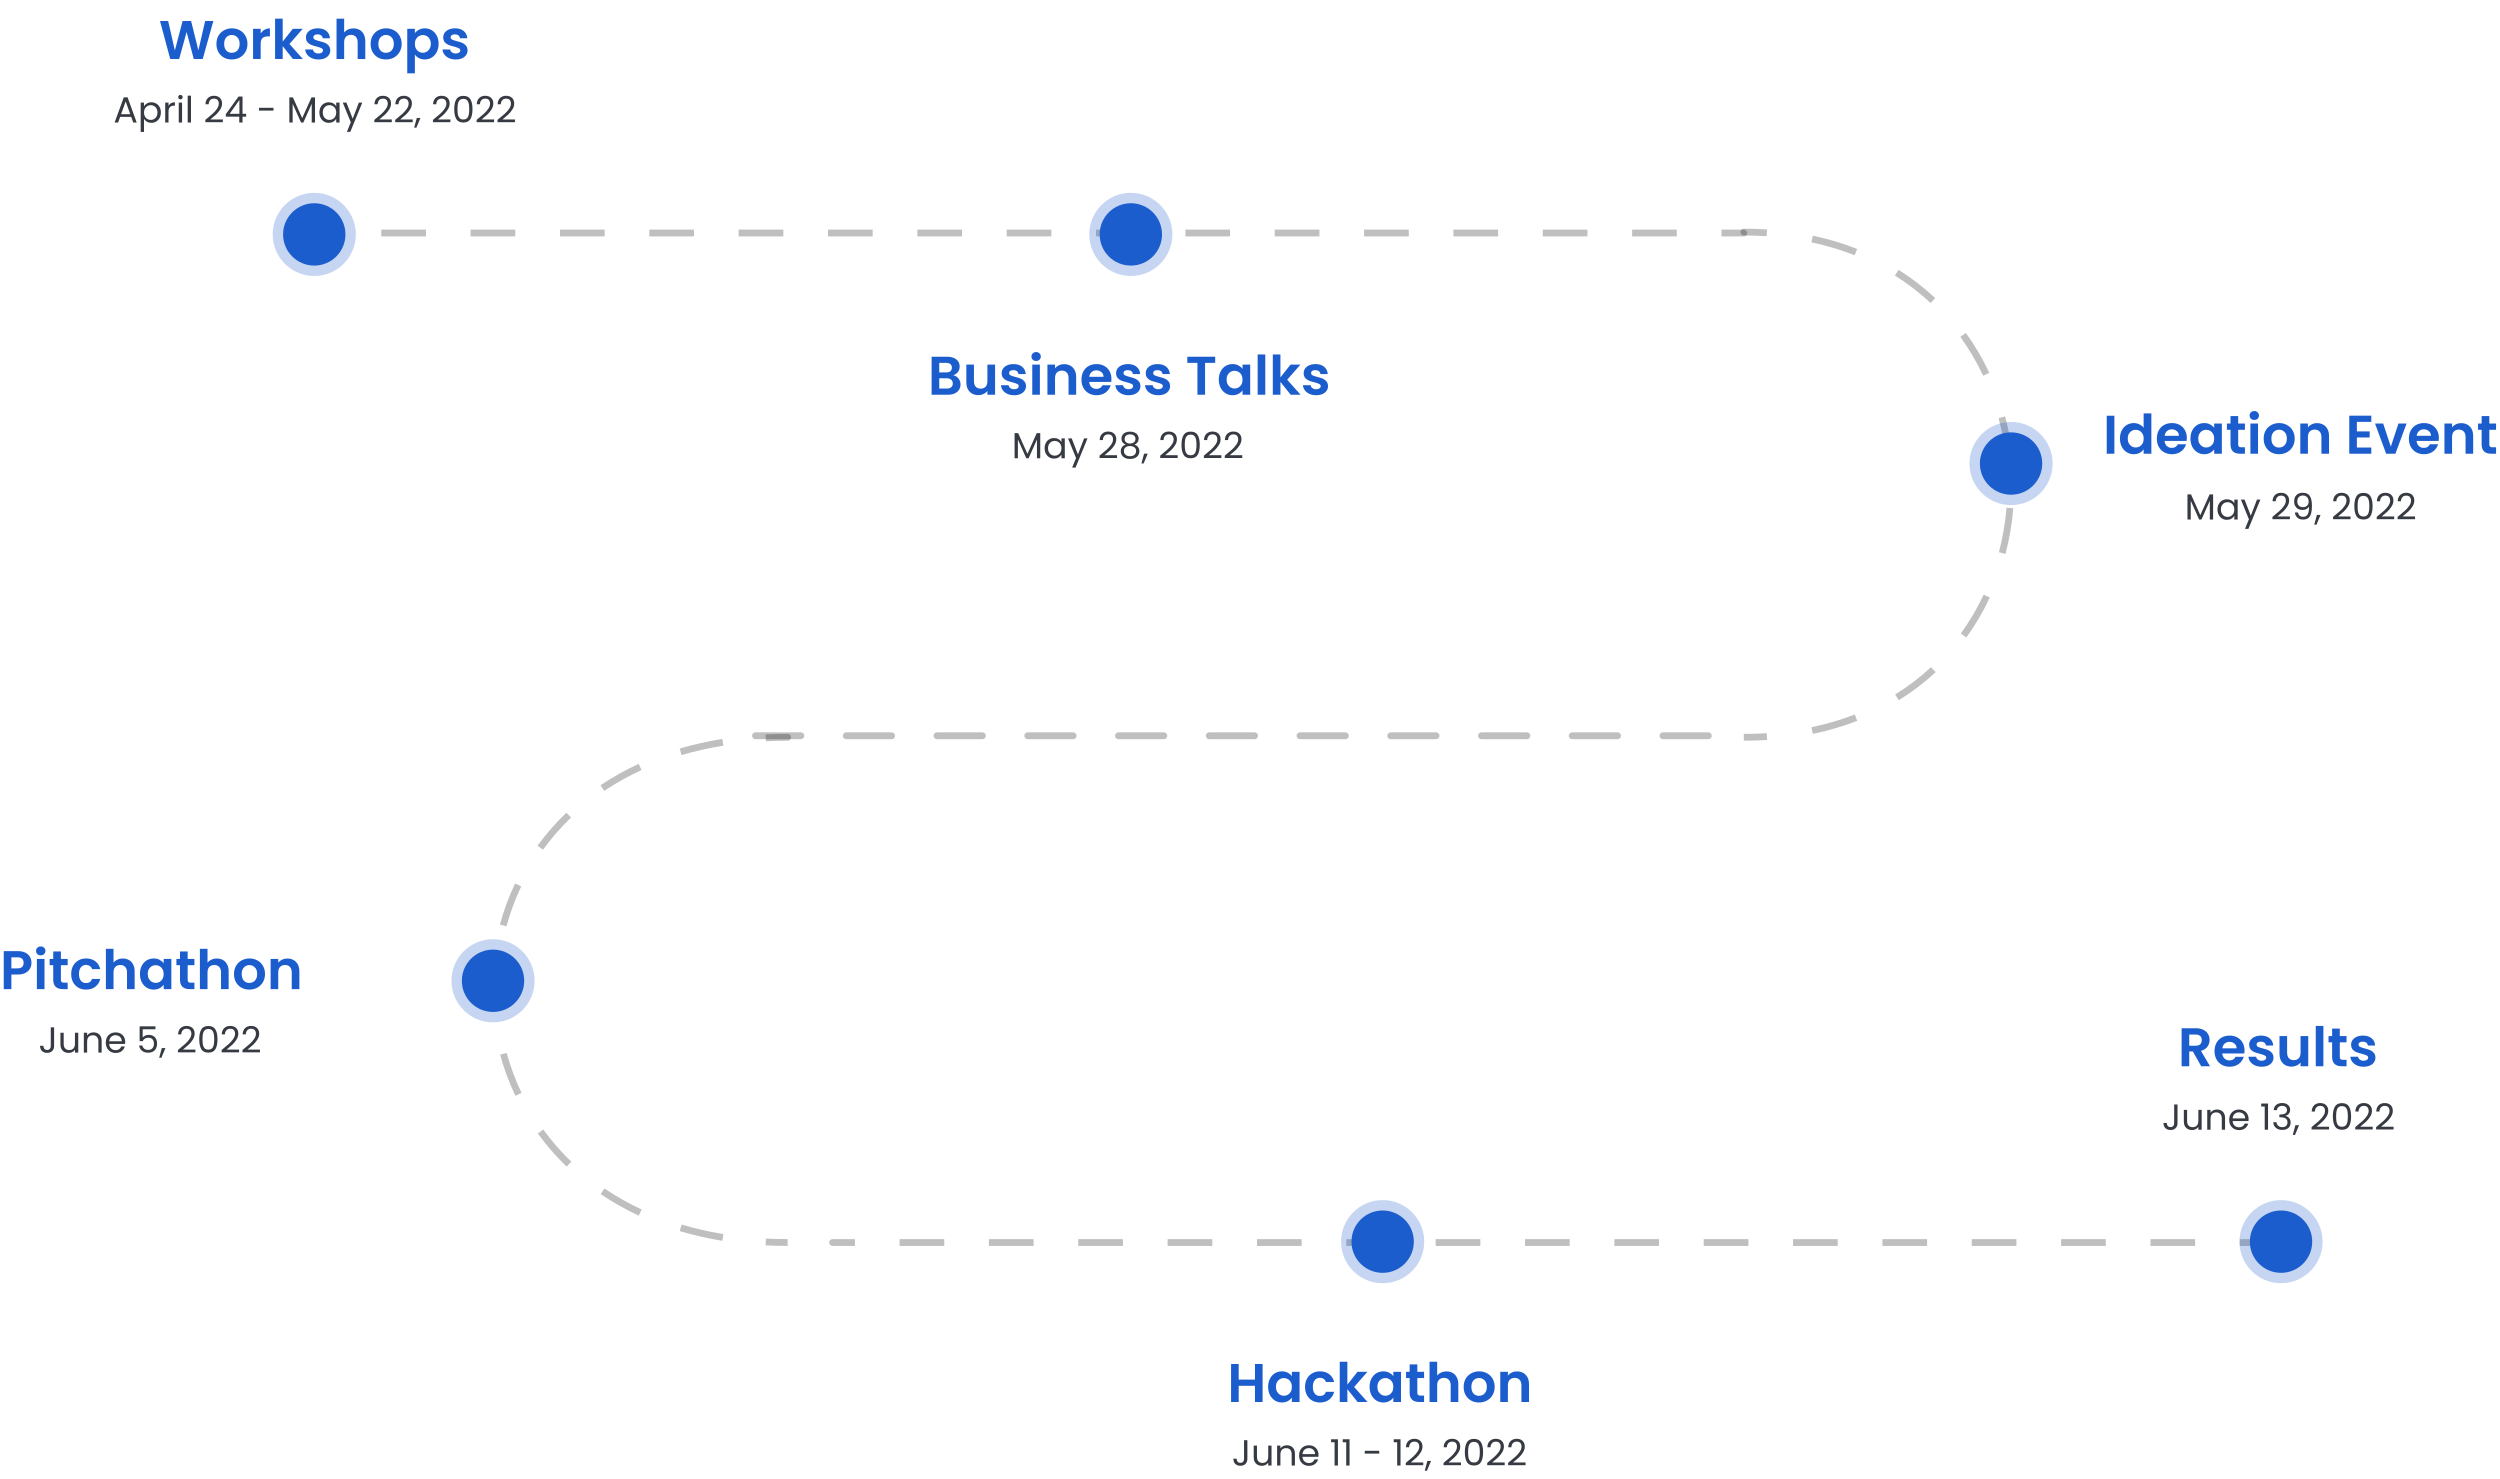 <svg width="1102" height="652" viewBox="0 0 1102 652" fill="none" xmlns="http://www.w3.org/2000/svg">
<path d="M138.525 101.216C137.696 101.216 137.025 101.887 137.025 102.716C137.025 103.544 137.696 104.216 138.525 104.216V101.216ZM768.674 104.216C769.503 104.216 770.174 103.544 770.174 102.716C770.174 101.887 769.503 101.216 768.674 101.216V104.216ZM138.525 104.216H148.371V101.216H138.525V104.216ZM168.063 104.216H187.755V101.216H168.063V104.216ZM207.447 104.216H227.139V101.216H207.447V104.216ZM246.832 104.216H266.524V101.216H246.832V104.216ZM286.216 104.216H305.908V101.216H286.216V104.216ZM325.6 104.216H345.292V101.216H325.6V104.216ZM364.985 104.216H384.677V101.216H364.985V104.216ZM404.369 104.216H424.061V101.216H404.369V104.216ZM443.753 104.216H463.445V101.216H443.753V104.216ZM483.138 104.216H502.83V101.216H483.138V104.216ZM522.522 104.216H542.214V101.216H522.522V104.216ZM561.906 104.216H581.598V101.216H561.906V104.216ZM601.291 104.216H620.983V101.216H601.291V104.216ZM640.675 104.216H660.367V101.216H640.675V104.216ZM680.059 104.216H699.751V101.216H680.059V104.216ZM719.444 104.216H739.136V101.216H719.444V104.216ZM758.828 104.216H768.674V101.216H758.828V104.216Z" fill="black" fill-opacity="0.25"/>
<path d="M366.995 546.197C366.167 546.197 365.495 546.868 365.495 547.697C365.495 548.525 366.167 549.197 366.995 549.197V546.197ZM997.145 549.197C997.973 549.197 998.645 548.525 998.645 547.697C998.645 546.868 997.973 546.197 997.145 546.197V549.197ZM366.995 549.197H376.841V546.197H366.995V549.197ZM396.533 549.197H416.226V546.197H396.533V549.197ZM435.918 549.197H455.61V546.197H435.918V549.197ZM475.302 549.197H494.994V546.197H475.302V549.197ZM514.686 549.197H534.379V546.197H514.686V549.197ZM554.071 549.197H573.763V546.197H554.071V549.197ZM593.455 549.197H613.147V546.197H593.455V549.197ZM632.839 549.197H652.532V546.197H632.839V549.197ZM672.224 549.197H691.916V546.197H672.224V549.197ZM711.608 549.197H731.3V546.197H711.608V549.197ZM750.992 549.197H770.685V546.197H750.992V549.197ZM790.377 549.197H810.069V546.197H790.377V549.197ZM829.761 549.197H849.453V546.197H829.761V549.197ZM869.145 549.197H888.838V546.197H869.145V549.197ZM908.53 549.197H928.222V546.197H908.53V549.197ZM947.914 549.197H967.606V546.197H947.914V549.197ZM987.298 549.197H997.145V546.197H987.298V549.197Z" fill="black" fill-opacity="0.25"/>
<line x1="333.029" y1="324.325" x2="767.174" y2="324.325" stroke="black" stroke-opacity="0.25" stroke-width="3" stroke-linecap="round" stroke-dasharray="20 20"/>
<path d="M768.674 100.803C767.845 100.803 767.174 101.475 767.174 102.303C767.174 103.132 767.845 103.803 768.674 103.803L768.674 100.803ZM768.674 103.803C772.107 103.803 775.465 103.912 778.745 104.125L778.939 101.132C775.593 100.914 772.171 100.803 768.674 100.803L768.674 103.803ZM798.475 106.814C805.224 108.251 811.574 110.175 817.528 112.526L818.63 109.736C812.518 107.322 806.007 105.35 799.1 103.88L798.475 106.814ZM835.282 121.478C841.021 125.076 846.262 129.139 851.006 133.584L853.057 131.395C848.174 126.819 842.78 122.638 836.876 118.936L835.282 121.478ZM864.11 148.492C868.013 153.902 871.367 159.643 874.172 165.622L876.888 164.348C874.006 158.204 870.557 152.302 866.542 146.737L864.11 148.492ZM880.968 184.309C882.678 190.728 883.826 197.292 884.41 203.905L887.399 203.641C886.799 196.859 885.622 190.124 883.867 183.536L880.968 184.309ZM884.469 223.804C883.922 230.425 882.809 236.994 881.128 243.416L884.03 244.175C885.756 237.583 886.898 230.842 887.458 224.051L884.469 223.804ZM874.391 262.119C871.598 268.101 868.245 273.841 864.333 279.244L866.762 281.004C870.79 275.442 874.238 269.538 877.109 263.389L874.391 262.119ZM851.184 294.104C846.428 298.518 841.166 302.549 835.395 306.116L836.973 308.668C842.91 304.998 848.327 300.849 853.225 296.303L851.184 294.104ZM817.587 314.948C811.624 317.259 805.259 319.149 798.488 320.558L799.1 323.495C806.027 322.053 812.551 320.118 818.671 317.745L817.587 314.948ZM778.753 323.186C775.471 323.394 772.111 323.5 768.674 323.5L768.674 326.5C772.173 326.5 775.596 326.392 778.943 326.18L778.753 323.186Z" fill="black" fill-opacity="0.25"/>
<path d="M347.2 323.5C348.028 323.5 348.7 324.172 348.7 325C348.7 325.828 348.028 326.5 347.2 326.5L347.2 323.5ZM347.2 326.5C343.943 326.5 340.75 326.58 337.62 326.736L337.471 323.74C340.651 323.581 343.894 323.5 347.2 323.5L347.2 326.5ZM318.875 328.682C312.41 329.723 306.265 331.121 300.439 332.839L299.59 329.962C305.542 328.206 311.812 326.781 318.398 325.72L318.875 328.682ZM282.78 339.437C276.893 342.146 271.421 345.225 266.362 348.623L264.69 346.133C269.883 342.644 275.495 339.486 281.526 336.712L282.78 339.437ZM251.726 360.386C247.107 364.811 242.987 369.559 239.366 374.56L236.936 372.8C240.662 367.655 244.9 362.771 249.65 358.22L251.726 360.386ZM229.774 390.71C227.056 396.408 224.881 402.307 223.249 408.326L220.354 407.541C222.032 401.35 224.27 395.282 227.066 389.418L229.774 390.71ZM219.966 426.831C219.422 433.082 219.433 439.376 219.998 445.629L217.01 445.899C216.429 439.47 216.418 432.999 216.977 426.571L219.966 426.831ZM223.336 464.125C224.983 470.139 227.17 476.035 229.895 481.731L227.188 483.026C224.385 477.166 222.137 471.102 220.443 464.917L223.336 464.125ZM239.492 497.883C243.112 502.89 247.227 507.646 251.834 512.08L249.753 514.242C245.017 509.683 240.785 504.792 237.061 499.641L239.492 497.883ZM266.435 523.882C271.488 527.301 276.951 530.401 282.825 533.128L281.561 535.849C275.544 533.055 269.941 529.877 264.753 526.367L266.435 523.882ZM300.455 539.782C306.282 541.52 312.425 542.934 318.886 543.987L318.403 546.948C311.82 545.875 305.551 544.433 299.598 542.657L300.455 539.782ZM337.624 545.958C340.753 546.116 343.945 546.197 347.2 546.197L347.2 549.197C343.896 549.197 340.653 549.115 337.473 548.954L337.624 545.958Z" fill="black" fill-opacity="0.25"/>
<circle cx="138.525" cy="103.327" r="18.327" fill="#1C5DCD" fill-opacity="0.25"/>
<circle cx="138.525" cy="103.327" r="13.745" fill="#1C5DCD"/>
<circle cx="1005.48" cy="547.327" r="18.327" fill="#1C5DCD" fill-opacity="0.25"/>
<circle cx="1005.48" cy="547.327" r="13.745" fill="#1C5DCD"/>
<path d="M94.048 9.248L89.368 26H85.408L82.264 14.072L78.976 26L75.04 26.024L70.528 9.248H74.128L77.08 22.256L80.488 9.248H84.232L87.448 22.184L90.424 9.248H94.048ZM102.146 26.216C100.866 26.216 99.714 25.936 98.69 25.376C97.666 24.8 96.858 23.992 96.266 22.952C95.69 21.912 95.402 20.712 95.402 19.352C95.402 17.992 95.698 16.792 96.29 15.752C96.898 14.712 97.722 13.912 98.762 13.352C99.802 12.776 100.962 12.488 102.242 12.488C103.522 12.488 104.682 12.776 105.722 13.352C106.762 13.912 107.578 14.712 108.17 15.752C108.778 16.792 109.082 17.992 109.082 19.352C109.082 20.712 108.77 21.912 108.146 22.952C107.538 23.992 106.706 24.8 105.65 25.376C104.61 25.936 103.442 26.216 102.146 26.216ZM102.146 23.288C102.754 23.288 103.322 23.144 103.85 22.856C104.394 22.552 104.826 22.104 105.146 21.512C105.466 20.92 105.626 20.2 105.626 19.352C105.626 18.088 105.29 17.12 104.618 16.448C103.962 15.76 103.154 15.416 102.194 15.416C101.234 15.416 100.426 15.76 99.77 16.448C99.13 17.12 98.81 18.088 98.81 19.352C98.81 20.616 99.122 21.592 99.746 22.28C100.386 22.952 101.186 23.288 102.146 23.288ZM114.907 14.768C115.339 14.064 115.899 13.512 116.587 13.112C117.291 12.712 118.091 12.512 118.987 12.512V16.04H118.099C117.043 16.04 116.243 16.288 115.699 16.784C115.171 17.28 114.907 18.144 114.907 19.376V26H111.547V12.704H114.907V14.768ZM129.122 26L124.61 20.336V26H121.25V8.24H124.61V18.344L129.074 12.704H133.442L127.586 19.376L133.49 26H129.122ZM140.353 26.216C139.265 26.216 138.289 26.024 137.425 25.64C136.561 25.24 135.873 24.704 135.361 24.032C134.865 23.36 134.593 22.616 134.545 21.8H137.929C137.993 22.312 138.241 22.736 138.673 23.072C139.121 23.408 139.673 23.576 140.329 23.576C140.969 23.576 141.465 23.448 141.817 23.192C142.185 22.936 142.369 22.608 142.369 22.208C142.369 21.776 142.145 21.456 141.697 21.248C141.265 21.024 140.569 20.784 139.609 20.528C138.617 20.288 137.801 20.04 137.161 19.784C136.537 19.528 135.993 19.136 135.529 18.608C135.081 18.08 134.857 17.368 134.857 16.472C134.857 15.736 135.065 15.064 135.481 14.456C135.913 13.848 136.521 13.368 137.305 13.016C138.105 12.664 139.041 12.488 140.113 12.488C141.697 12.488 142.961 12.888 143.905 13.688C144.849 14.472 145.369 15.536 145.465 16.88H142.249C142.201 16.352 141.977 15.936 141.577 15.632C141.193 15.312 140.673 15.152 140.017 15.152C139.409 15.152 138.937 15.264 138.601 15.488C138.281 15.712 138.121 16.024 138.121 16.424C138.121 16.872 138.345 17.216 138.793 17.456C139.241 17.68 139.937 17.912 140.881 18.152C141.841 18.392 142.633 18.64 143.257 18.896C143.881 19.152 144.417 19.552 144.865 20.096C145.329 20.624 145.569 21.328 145.585 22.208C145.585 22.976 145.369 23.664 144.937 24.272C144.521 24.88 143.913 25.36 143.113 25.712C142.329 26.048 141.409 26.216 140.353 26.216ZM155.832 12.512C156.84 12.512 157.736 12.736 158.52 13.184C159.304 13.616 159.912 14.264 160.344 15.128C160.792 15.976 161.016 17 161.016 18.2V26H157.656V18.656C157.656 17.6 157.392 16.792 156.864 16.232C156.336 15.656 155.616 15.368 154.704 15.368C153.776 15.368 153.04 15.656 152.496 16.232C151.968 16.792 151.704 17.6 151.704 18.656V26H148.344V8.24H151.704V14.36C152.136 13.784 152.712 13.336 153.432 13.016C154.152 12.68 154.952 12.512 155.832 12.512ZM170.115 26.216C168.835 26.216 167.683 25.936 166.659 25.376C165.635 24.8 164.827 23.992 164.235 22.952C163.659 21.912 163.371 20.712 163.371 19.352C163.371 17.992 163.667 16.792 164.259 15.752C164.867 14.712 165.691 13.912 166.731 13.352C167.771 12.776 168.931 12.488 170.211 12.488C171.491 12.488 172.651 12.776 173.691 13.352C174.731 13.912 175.547 14.712 176.139 15.752C176.747 16.792 177.051 17.992 177.051 19.352C177.051 20.712 176.739 21.912 176.115 22.952C175.507 23.992 174.675 24.8 173.619 25.376C172.579 25.936 171.411 26.216 170.115 26.216ZM170.115 23.288C170.723 23.288 171.291 23.144 171.819 22.856C172.363 22.552 172.795 22.104 173.115 21.512C173.435 20.92 173.595 20.2 173.595 19.352C173.595 18.088 173.259 17.12 172.587 16.448C171.931 15.76 171.123 15.416 170.163 15.416C169.203 15.416 168.395 15.76 167.739 16.448C167.099 17.12 166.779 18.088 166.779 19.352C166.779 20.616 167.091 21.592 167.715 22.28C168.355 22.952 169.155 23.288 170.115 23.288ZM182.875 14.624C183.307 14.016 183.899 13.512 184.651 13.112C185.419 12.696 186.291 12.488 187.267 12.488C188.403 12.488 189.427 12.768 190.339 13.328C191.267 13.888 191.995 14.688 192.523 15.728C193.067 16.752 193.339 17.944 193.339 19.304C193.339 20.664 193.067 21.872 192.523 22.928C191.995 23.968 191.267 24.776 190.339 25.352C189.427 25.928 188.403 26.216 187.267 26.216C186.291 26.216 185.427 26.016 184.675 25.616C183.939 25.216 183.339 24.712 182.875 24.104V32.336H179.515V12.704H182.875V14.624ZM189.907 19.304C189.907 18.504 189.739 17.816 189.403 17.24C189.083 16.648 188.651 16.2 188.107 15.896C187.579 15.592 187.003 15.44 186.379 15.44C185.771 15.44 185.195 15.6 184.651 15.92C184.123 16.224 183.691 16.672 183.355 17.264C183.035 17.856 182.875 18.552 182.875 19.352C182.875 20.152 183.035 20.848 183.355 21.44C183.691 22.032 184.123 22.488 184.651 22.808C185.195 23.112 185.771 23.264 186.379 23.264C187.003 23.264 187.579 23.104 188.107 22.784C188.651 22.464 189.083 22.008 189.403 21.416C189.739 20.824 189.907 20.12 189.907 19.304ZM200.869 26.216C199.781 26.216 198.805 26.024 197.941 25.64C197.077 25.24 196.389 24.704 195.877 24.032C195.381 23.36 195.109 22.616 195.061 21.8H198.445C198.509 22.312 198.757 22.736 199.189 23.072C199.637 23.408 200.189 23.576 200.845 23.576C201.485 23.576 201.981 23.448 202.333 23.192C202.701 22.936 202.885 22.608 202.885 22.208C202.885 21.776 202.661 21.456 202.213 21.248C201.781 21.024 201.085 20.784 200.125 20.528C199.133 20.288 198.317 20.04 197.677 19.784C197.053 19.528 196.509 19.136 196.045 18.608C195.597 18.08 195.373 17.368 195.373 16.472C195.373 15.736 195.581 15.064 195.997 14.456C196.429 13.848 197.037 13.368 197.821 13.016C198.621 12.664 199.557 12.488 200.629 12.488C202.213 12.488 203.477 12.888 204.421 13.688C205.365 14.472 205.885 15.536 205.981 16.88H202.765C202.717 16.352 202.493 15.936 202.093 15.632C201.709 15.312 201.189 15.152 200.533 15.152C199.925 15.152 199.453 15.264 199.117 15.488C198.797 15.712 198.637 16.024 198.637 16.424C198.637 16.872 198.861 17.216 199.309 17.456C199.757 17.68 200.453 17.912 201.397 18.152C202.357 18.392 203.149 18.64 203.773 18.896C204.397 19.152 204.933 19.552 205.381 20.096C205.845 20.624 206.085 21.328 206.101 22.208C206.101 22.976 205.885 23.664 205.453 24.272C205.037 24.88 204.429 25.36 203.629 25.712C202.845 26.048 201.925 26.216 200.869 26.216Z" fill="#1C5DCD"/>
<path d="M57.824 51.52H52.96L52.064 54H50.528L54.56 42.912H56.24L60.256 54H58.72L57.824 51.52ZM57.408 50.336L55.392 44.704L53.376 50.336H57.408ZM63.469 46.848C63.757 46.347 64.184 45.931 64.749 45.6C65.325 45.259 65.992 45.088 66.749 45.088C67.528 45.088 68.232 45.275 68.861 45.648C69.501 46.021 70.003 46.549 70.365 47.232C70.728 47.904 70.909 48.688 70.909 49.584C70.909 50.469 70.728 51.259 70.365 51.952C70.003 52.645 69.501 53.184 68.861 53.568C68.232 53.952 67.528 54.144 66.749 54.144C66.003 54.144 65.341 53.979 64.765 53.648C64.2 53.307 63.768 52.885 63.469 52.384V58.16H62.013V45.232H63.469V46.848ZM69.421 49.584C69.421 48.923 69.288 48.347 69.021 47.856C68.755 47.365 68.392 46.992 67.933 46.736C67.485 46.48 66.989 46.352 66.445 46.352C65.912 46.352 65.416 46.485 64.957 46.752C64.509 47.008 64.147 47.387 63.869 47.888C63.603 48.379 63.469 48.949 63.469 49.6C63.469 50.261 63.603 50.843 63.869 51.344C64.147 51.835 64.509 52.213 64.957 52.48C65.416 52.736 65.912 52.864 66.445 52.864C66.989 52.864 67.485 52.736 67.933 52.48C68.392 52.213 68.755 51.835 69.021 51.344C69.288 50.843 69.421 50.256 69.421 49.584ZM74.282 46.656C74.538 46.155 74.9 45.765 75.37 45.488C75.85 45.211 76.431 45.072 77.114 45.072V46.576H76.73C75.098 46.576 74.282 47.461 74.282 49.232V54H72.826V45.232H74.282V46.656ZM79.546 43.808C79.269 43.808 79.034 43.712 78.843 43.52C78.65 43.328 78.555 43.093 78.555 42.816C78.555 42.539 78.65 42.304 78.843 42.112C79.034 41.92 79.269 41.824 79.546 41.824C79.813 41.824 80.037 41.92 80.219 42.112C80.41 42.304 80.507 42.539 80.507 42.816C80.507 43.093 80.41 43.328 80.219 43.52C80.037 43.712 79.813 43.808 79.546 43.808ZM80.251 45.232V54H78.794V45.232H80.251ZM84.188 42.16V54H82.732V42.16H84.188ZM90.519 52.832C91.874 51.744 92.935 50.853 93.703 50.16C94.471 49.456 95.117 48.725 95.639 47.968C96.172 47.2 96.439 46.448 96.439 45.712C96.439 45.019 96.269 44.475 95.927 44.08C95.597 43.675 95.058 43.472 94.311 43.472C93.586 43.472 93.02 43.701 92.615 44.16C92.221 44.608 92.007 45.211 91.975 45.968H90.567C90.61 44.773 90.972 43.851 91.655 43.2C92.338 42.549 93.218 42.224 94.295 42.224C95.394 42.224 96.263 42.528 96.903 43.136C97.554 43.744 97.879 44.581 97.879 45.648C97.879 46.533 97.612 47.397 97.079 48.24C96.556 49.072 95.959 49.808 95.287 50.448C94.615 51.077 93.757 51.813 92.711 52.656H98.215V53.872H90.519V52.832ZM99.546 51.424V50.32L105.162 42.544H106.906V50.16H108.506V51.424H106.906V54H105.466V51.424H99.546ZM105.53 44.064L101.226 50.16H105.53V44.064ZM120.546 47.52V48.752H114.162V47.52H120.546ZM138.857 42.928V54H137.401V45.744L133.721 54H132.697L129.001 45.728V54H127.545V42.928H129.113L133.209 52.08L137.305 42.928H138.857ZM140.782 49.584C140.782 48.688 140.963 47.904 141.326 47.232C141.688 46.549 142.184 46.021 142.814 45.648C143.454 45.275 144.163 45.088 144.942 45.088C145.71 45.088 146.376 45.253 146.942 45.584C147.507 45.915 147.928 46.331 148.206 46.832V45.232H149.678V54H148.206V52.368C147.918 52.88 147.486 53.307 146.91 53.648C146.344 53.979 145.683 54.144 144.926 54.144C144.147 54.144 143.443 53.952 142.814 53.568C142.184 53.184 141.688 52.645 141.326 51.952C140.963 51.259 140.782 50.469 140.782 49.584ZM148.206 49.6C148.206 48.939 148.072 48.363 147.806 47.872C147.539 47.381 147.176 47.008 146.718 46.752C146.27 46.485 145.774 46.352 145.23 46.352C144.686 46.352 144.19 46.48 143.742 46.736C143.294 46.992 142.936 47.365 142.67 47.856C142.403 48.347 142.27 48.923 142.27 49.584C142.27 50.256 142.403 50.843 142.67 51.344C142.936 51.835 143.294 52.213 143.742 52.48C144.19 52.736 144.686 52.864 145.23 52.864C145.774 52.864 146.27 52.736 146.718 52.48C147.176 52.213 147.539 51.835 147.806 51.344C148.072 50.843 148.206 50.261 148.206 49.6ZM159.69 45.232L154.41 58.128H152.906L154.634 53.904L151.098 45.232H152.714L155.466 52.336L158.186 45.232H159.69ZM165.004 52.832C166.358 51.744 167.42 50.853 168.188 50.16C168.956 49.456 169.601 48.725 170.124 47.968C170.657 47.2 170.924 46.448 170.924 45.712C170.924 45.019 170.753 44.475 170.412 44.08C170.081 43.675 169.542 43.472 168.796 43.472C168.07 43.472 167.505 43.701 167.1 44.16C166.705 44.608 166.492 45.211 166.46 45.968H165.052C165.094 44.773 165.457 43.851 166.14 43.2C166.822 42.549 167.702 42.224 168.78 42.224C169.878 42.224 170.748 42.528 171.388 43.136C172.038 43.744 172.364 44.581 172.364 45.648C172.364 46.533 172.097 47.397 171.564 48.24C171.041 49.072 170.444 49.808 169.772 50.448C169.1 51.077 168.241 51.813 167.196 52.656H172.7V53.872H165.004V52.832ZM174.207 52.832C175.561 51.744 176.623 50.853 177.391 50.16C178.159 49.456 178.804 48.725 179.327 47.968C179.86 47.2 180.127 46.448 180.127 45.712C180.127 45.019 179.956 44.475 179.615 44.08C179.284 43.675 178.745 43.472 177.999 43.472C177.273 43.472 176.708 43.701 176.303 44.16C175.908 44.608 175.695 45.211 175.663 45.968H174.255C174.297 44.773 174.66 43.851 175.343 43.2C176.025 42.549 176.905 42.224 177.983 42.224C179.081 42.224 179.951 42.528 180.591 43.136C181.241 43.744 181.567 44.581 181.567 45.648C181.567 46.533 181.3 47.397 180.767 48.24C180.244 49.072 179.647 49.808 178.975 50.448C178.303 51.077 177.444 51.813 176.399 52.656H181.903V53.872H174.207V52.832ZM185.33 51.984L183.538 56.288H182.562L183.73 51.984H185.33ZM190.847 52.832C192.202 51.744 193.263 50.853 194.031 50.16C194.799 49.456 195.445 48.725 195.967 47.968C196.501 47.2 196.767 46.448 196.767 45.712C196.767 45.019 196.597 44.475 196.255 44.08C195.925 43.675 195.386 43.472 194.639 43.472C193.914 43.472 193.349 43.701 192.943 44.16C192.549 44.608 192.335 45.211 192.303 45.968H190.895C190.938 44.773 191.301 43.851 191.983 43.2C192.666 42.549 193.546 42.224 194.623 42.224C195.722 42.224 196.591 42.528 197.231 43.136C197.882 43.744 198.207 44.581 198.207 45.648C198.207 46.533 197.941 47.397 197.407 48.24C196.885 49.072 196.287 49.808 195.615 50.448C194.943 51.077 194.085 51.813 193.039 52.656H198.543V53.872H190.847V52.832ZM200.226 48.096C200.226 46.261 200.525 44.832 201.122 43.808C201.72 42.773 202.765 42.256 204.258 42.256C205.741 42.256 206.781 42.773 207.378 43.808C207.976 44.832 208.274 46.261 208.274 48.096C208.274 49.963 207.976 51.413 207.378 52.448C206.781 53.483 205.741 54 204.258 54C202.765 54 201.72 53.483 201.122 52.448C200.525 51.413 200.226 49.963 200.226 48.096ZM206.834 48.096C206.834 47.168 206.77 46.384 206.642 45.744C206.525 45.093 206.274 44.571 205.89 44.176C205.517 43.781 204.973 43.584 204.258 43.584C203.533 43.584 202.978 43.781 202.594 44.176C202.221 44.571 201.97 45.093 201.842 45.744C201.725 46.384 201.666 47.168 201.666 48.096C201.666 49.056 201.725 49.861 201.842 50.512C201.97 51.163 202.221 51.685 202.594 52.08C202.978 52.475 203.533 52.672 204.258 52.672C204.973 52.672 205.517 52.475 205.89 52.08C206.274 51.685 206.525 51.163 206.642 50.512C206.77 49.861 206.834 49.056 206.834 48.096ZM210.097 52.832C211.452 51.744 212.513 50.853 213.281 50.16C214.049 49.456 214.695 48.725 215.217 47.968C215.751 47.2 216.017 46.448 216.017 45.712C216.017 45.019 215.847 44.475 215.505 44.08C215.175 43.675 214.636 43.472 213.889 43.472C213.164 43.472 212.599 43.701 212.193 44.16C211.799 44.608 211.585 45.211 211.553 45.968H210.145C210.188 44.773 210.551 43.851 211.233 43.2C211.916 42.549 212.796 42.224 213.873 42.224C214.972 42.224 215.841 42.528 216.481 43.136C217.132 43.744 217.457 44.581 217.457 45.648C217.457 46.533 217.191 47.397 216.657 48.24C216.135 49.072 215.537 49.808 214.865 50.448C214.193 51.077 213.335 51.813 212.289 52.656H217.793V53.872H210.097V52.832ZM219.3 52.832C220.655 51.744 221.716 50.853 222.484 50.16C223.252 49.456 223.898 48.725 224.42 47.968C224.954 47.2 225.22 46.448 225.22 45.712C225.22 45.019 225.05 44.475 224.708 44.08C224.378 43.675 223.839 43.472 223.092 43.472C222.367 43.472 221.802 43.701 221.396 44.16C221.002 44.608 220.788 45.211 220.756 45.968H219.348C219.391 44.773 219.754 43.851 220.436 43.2C221.119 42.549 221.999 42.224 223.076 42.224C224.175 42.224 225.044 42.528 225.684 43.136C226.335 43.744 226.66 44.581 226.66 45.648C226.66 46.533 226.394 47.397 225.86 48.24C225.338 49.072 224.74 49.808 224.068 50.448C223.396 51.077 222.538 51.813 221.492 52.656H226.996V53.872H219.3V52.832Z" fill="#363A42"/>
<path d="M970.296 470L966.6 463.472H965.016V470H961.656V453.248H967.944C969.24 453.248 970.344 453.48 971.256 453.944C972.168 454.392 972.848 455.008 973.296 455.792C973.76 456.56 973.992 457.424 973.992 458.384C973.992 459.488 973.672 460.488 973.032 461.384C972.392 462.264 971.44 462.872 970.176 463.208L974.184 470H970.296ZM965.016 460.952H967.824C968.736 460.952 969.416 460.736 969.864 460.304C970.312 459.856 970.536 459.24 970.536 458.456C970.536 457.688 970.312 457.096 969.864 456.68C969.416 456.248 968.736 456.032 967.824 456.032H965.016V460.952ZM989.391 463.064C989.391 463.544 989.359 463.976 989.295 464.36H979.575C979.655 465.32 979.991 466.072 980.583 466.616C981.175 467.16 981.903 467.432 982.767 467.432C984.015 467.432 984.903 466.896 985.431 465.824H989.055C988.671 467.104 987.935 468.16 986.847 468.992C985.759 469.808 984.423 470.216 982.839 470.216C981.559 470.216 980.407 469.936 979.383 469.376C978.375 468.8 977.583 467.992 977.007 466.952C976.447 465.912 976.167 464.712 976.167 463.352C976.167 461.976 976.447 460.768 977.007 459.728C977.567 458.688 978.351 457.888 979.359 457.328C980.367 456.768 981.527 456.488 982.839 456.488C984.103 456.488 985.231 456.76 986.223 457.304C987.231 457.848 988.007 458.624 988.551 459.632C989.111 460.624 989.391 461.768 989.391 463.064ZM985.911 462.104C985.895 461.24 985.583 460.552 984.975 460.04C984.367 459.512 983.623 459.248 982.743 459.248C981.911 459.248 981.207 459.504 980.631 460.016C980.071 460.512 979.727 461.208 979.599 462.104H985.911ZM996.932 470.216C995.844 470.216 994.868 470.024 994.004 469.64C993.14 469.24 992.452 468.704 991.94 468.032C991.444 467.36 991.172 466.616 991.124 465.8H994.508C994.572 466.312 994.82 466.736 995.252 467.072C995.7 467.408 996.252 467.576 996.908 467.576C997.548 467.576 998.044 467.448 998.396 467.192C998.764 466.936 998.948 466.608 998.948 466.208C998.948 465.776 998.724 465.456 998.276 465.248C997.844 465.024 997.148 464.784 996.188 464.528C995.196 464.288 994.38 464.04 993.74 463.784C993.116 463.528 992.572 463.136 992.108 462.608C991.66 462.08 991.436 461.368 991.436 460.472C991.436 459.736 991.644 459.064 992.06 458.456C992.492 457.848 993.1 457.368 993.884 457.016C994.684 456.664 995.62 456.488 996.692 456.488C998.276 456.488 999.54 456.888 1000.48 457.688C1001.43 458.472 1001.95 459.536 1002.04 460.88H998.828C998.78 460.352 998.556 459.936 998.156 459.632C997.772 459.312 997.252 459.152 996.596 459.152C995.988 459.152 995.516 459.264 995.18 459.488C994.86 459.712 994.7 460.024 994.7 460.424C994.7 460.872 994.924 461.216 995.372 461.456C995.82 461.68 996.516 461.912 997.46 462.152C998.42 462.392 999.212 462.64 999.836 462.896C1000.46 463.152 1001 463.552 1001.44 464.096C1001.91 464.624 1002.15 465.328 1002.16 466.208C1002.16 466.976 1001.95 467.664 1001.52 468.272C1001.1 468.88 1000.49 469.36 999.692 469.712C998.908 470.048 997.988 470.216 996.932 470.216ZM1017.47 456.704V470H1014.09V468.32C1013.66 468.896 1013.09 469.352 1012.39 469.688C1011.7 470.008 1010.95 470.168 1010.13 470.168C1009.09 470.168 1008.17 469.952 1007.37 469.52C1006.57 469.072 1005.94 468.424 1005.47 467.576C1005.03 466.712 1004.8 465.688 1004.8 464.504V456.704H1008.16V464.024C1008.16 465.08 1008.43 465.896 1008.95 466.472C1009.48 467.032 1010.2 467.312 1011.11 467.312C1012.04 467.312 1012.77 467.032 1013.3 466.472C1013.83 465.896 1014.09 465.08 1014.09 464.024V456.704H1017.47ZM1024.15 452.24V470H1020.79V452.24H1024.15ZM1031.38 459.464V465.896C1031.38 466.344 1031.48 466.672 1031.69 466.88C1031.92 467.072 1032.28 467.168 1032.8 467.168H1034.36V470H1032.24C1029.41 470 1028 468.624 1028 465.872V459.464H1026.41V456.704H1028V453.416H1031.38V456.704H1034.36V459.464H1031.38ZM1041.86 470.216C1040.77 470.216 1039.8 470.024 1038.93 469.64C1038.07 469.24 1037.38 468.704 1036.87 468.032C1036.37 467.36 1036.1 466.616 1036.05 465.8H1039.44C1039.5 466.312 1039.75 466.736 1040.18 467.072C1040.63 467.408 1041.18 467.576 1041.84 467.576C1042.48 467.576 1042.97 467.448 1043.33 467.192C1043.69 466.936 1043.88 466.608 1043.88 466.208C1043.88 465.776 1043.65 465.456 1043.21 465.248C1042.77 465.024 1042.08 464.784 1041.12 464.528C1040.13 464.288 1039.31 464.04 1038.67 463.784C1038.05 463.528 1037.5 463.136 1037.04 462.608C1036.59 462.08 1036.37 461.368 1036.37 460.472C1036.37 459.736 1036.57 459.064 1036.99 458.456C1037.42 457.848 1038.03 457.368 1038.81 457.016C1039.61 456.664 1040.55 456.488 1041.62 456.488C1043.21 456.488 1044.47 456.888 1045.41 457.688C1046.36 458.472 1046.88 459.536 1046.97 460.88H1043.76C1043.71 460.352 1043.49 459.936 1043.09 459.632C1042.7 459.312 1042.18 459.152 1041.53 459.152C1040.92 459.152 1040.45 459.264 1040.11 459.488C1039.79 459.712 1039.63 460.024 1039.63 460.424C1039.63 460.872 1039.85 461.216 1040.3 461.456C1040.75 461.68 1041.45 461.912 1042.39 462.152C1043.35 462.392 1044.14 462.64 1044.77 462.896C1045.39 463.152 1045.93 463.552 1046.37 464.096C1046.84 464.624 1047.08 465.328 1047.09 466.208C1047.09 466.976 1046.88 467.664 1046.45 468.272C1046.03 468.88 1045.42 469.36 1044.62 469.712C1043.84 470.048 1042.92 470.216 1041.86 470.216Z" fill="#1C5DCD"/>
<path d="M959.848 486.848V495.088C959.848 496.005 959.565 496.741 959 497.296C958.435 497.84 957.688 498.112 956.76 498.112C955.821 498.112 955.069 497.835 954.504 497.28C953.939 496.715 953.656 495.947 953.656 494.976H955.112C955.123 495.52 955.261 495.963 955.528 496.304C955.805 496.645 956.216 496.816 956.76 496.816C957.304 496.816 957.709 496.656 957.976 496.336C958.243 496.005 958.376 495.589 958.376 495.088V486.848H959.848ZM970.492 489.232V498H969.036V496.704C968.759 497.152 968.37 497.504 967.868 497.76C967.378 498.005 966.834 498.128 966.236 498.128C965.554 498.128 964.94 497.989 964.396 497.712C963.852 497.424 963.42 496.997 963.1 496.432C962.791 495.867 962.636 495.179 962.636 494.368V489.232H964.076V494.176C964.076 495.04 964.295 495.707 964.732 496.176C965.17 496.635 965.767 496.864 966.524 496.864C967.303 496.864 967.916 496.624 968.364 496.144C968.812 495.664 969.036 494.965 969.036 494.048V489.232H970.492ZM977.223 489.072C978.289 489.072 979.153 489.397 979.815 490.048C980.476 490.688 980.807 491.616 980.807 492.832V498H979.367V493.04C979.367 492.165 979.148 491.499 978.711 491.04C978.273 490.571 977.676 490.336 976.919 490.336C976.151 490.336 975.537 490.576 975.079 491.056C974.631 491.536 974.407 492.235 974.407 493.152V498H972.951V489.232H974.407V490.48C974.695 490.032 975.084 489.685 975.575 489.44C976.076 489.195 976.625 489.072 977.223 489.072ZM991.185 493.28C991.185 493.557 991.169 493.851 991.137 494.16H984.129C984.182 495.024 984.476 495.701 985.009 496.192C985.553 496.672 986.209 496.912 986.977 496.912C987.606 496.912 988.129 496.768 988.545 496.48C988.972 496.181 989.27 495.787 989.441 495.296H991.009C990.774 496.139 990.305 496.827 989.601 497.36C988.897 497.883 988.022 498.144 986.977 498.144C986.145 498.144 985.398 497.957 984.737 497.584C984.086 497.211 983.574 496.683 983.201 496C982.828 495.307 982.641 494.507 982.641 493.6C982.641 492.693 982.822 491.899 983.185 491.216C983.548 490.533 984.054 490.011 984.705 489.648C985.366 489.275 986.124 489.088 986.977 489.088C987.809 489.088 988.545 489.269 989.185 489.632C989.825 489.995 990.316 490.496 990.657 491.136C991.009 491.765 991.185 492.48 991.185 493.28ZM989.681 492.976C989.681 492.421 989.558 491.947 989.313 491.552C989.068 491.147 988.732 490.843 988.305 490.64C987.889 490.427 987.425 490.32 986.913 490.32C986.177 490.32 985.548 490.555 985.025 491.024C984.513 491.493 984.22 492.144 984.145 492.976H989.681ZM996.749 487.76V486.432H999.757V498H998.285V487.76H996.749ZM1002.23 489.344C1002.3 488.363 1002.68 487.595 1003.36 487.04C1004.04 486.485 1004.93 486.208 1006.02 486.208C1006.74 486.208 1007.37 486.341 1007.89 486.608C1008.42 486.864 1008.82 487.216 1009.09 487.664C1009.37 488.112 1009.51 488.619 1009.51 489.184C1009.51 489.845 1009.31 490.416 1008.93 490.896C1008.56 491.376 1008.07 491.685 1007.46 491.824V491.904C1008.15 492.075 1008.7 492.411 1009.11 492.912C1009.51 493.413 1009.71 494.069 1009.71 494.88C1009.71 495.488 1009.57 496.037 1009.3 496.528C1009.02 497.008 1008.6 497.387 1008.05 497.664C1007.49 497.941 1006.83 498.08 1006.05 498.08C1004.92 498.08 1003.99 497.787 1003.27 497.2C1002.54 496.603 1002.13 495.76 1002.05 494.672H1003.46C1003.53 495.312 1003.79 495.835 1004.24 496.24C1004.69 496.645 1005.29 496.848 1006.03 496.848C1006.78 496.848 1007.35 496.656 1007.73 496.272C1008.12 495.877 1008.32 495.371 1008.32 494.752C1008.32 493.952 1008.05 493.376 1007.52 493.024C1006.99 492.672 1006.18 492.496 1005.11 492.496H1004.74V491.28H1005.12C1006.1 491.269 1006.84 491.109 1007.35 490.8C1007.85 490.48 1008.1 489.989 1008.1 489.328C1008.1 488.763 1007.91 488.309 1007.54 487.968C1007.17 487.627 1006.65 487.456 1005.97 487.456C1005.31 487.456 1004.77 487.627 1004.37 487.968C1003.96 488.309 1003.72 488.768 1003.65 489.344H1002.23ZM1013.42 495.984L1011.63 500.288H1010.66L1011.82 495.984H1013.42ZM1018.94 496.832C1020.3 495.744 1021.36 494.853 1022.12 494.16C1022.89 493.456 1023.54 492.725 1024.06 491.968C1024.59 491.2 1024.86 490.448 1024.86 489.712C1024.86 489.019 1024.69 488.475 1024.35 488.08C1024.02 487.675 1023.48 487.472 1022.73 487.472C1022.01 487.472 1021.44 487.701 1021.04 488.16C1020.64 488.608 1020.43 489.211 1020.4 489.968H1018.99C1019.03 488.773 1019.39 487.851 1020.08 487.2C1020.76 486.549 1021.64 486.224 1022.72 486.224C1023.82 486.224 1024.69 486.528 1025.33 487.136C1025.98 487.744 1026.3 488.581 1026.3 489.648C1026.3 490.533 1026.03 491.397 1025.5 492.24C1024.98 493.072 1024.38 493.808 1023.71 494.448C1023.04 495.077 1022.18 495.813 1021.13 496.656H1026.64V497.872H1018.94V496.832ZM1028.32 492.096C1028.32 490.261 1028.62 488.832 1029.22 487.808C1029.81 486.773 1030.86 486.256 1032.35 486.256C1033.83 486.256 1034.87 486.773 1035.47 487.808C1036.07 488.832 1036.37 490.261 1036.37 492.096C1036.37 493.963 1036.07 495.413 1035.47 496.448C1034.87 497.483 1033.83 498 1032.35 498C1030.86 498 1029.81 497.483 1029.22 496.448C1028.62 495.413 1028.32 493.963 1028.32 492.096ZM1034.93 492.096C1034.93 491.168 1034.86 490.384 1034.74 489.744C1034.62 489.093 1034.37 488.571 1033.98 488.176C1033.61 487.781 1033.07 487.584 1032.35 487.584C1031.63 487.584 1031.07 487.781 1030.69 488.176C1030.31 488.571 1030.06 489.093 1029.94 489.744C1029.82 490.384 1029.76 491.168 1029.76 492.096C1029.76 493.056 1029.82 493.861 1029.94 494.512C1030.06 495.163 1030.31 495.685 1030.69 496.08C1031.07 496.475 1031.63 496.672 1032.35 496.672C1033.07 496.672 1033.61 496.475 1033.98 496.08C1034.37 495.685 1034.62 495.163 1034.74 494.512C1034.86 493.861 1034.93 493.056 1034.93 492.096ZM1038.19 496.832C1039.55 495.744 1040.61 494.853 1041.38 494.16C1042.14 493.456 1042.79 492.725 1043.31 491.968C1043.84 491.2 1044.11 490.448 1044.11 489.712C1044.11 489.019 1043.94 488.475 1043.6 488.08C1043.27 487.675 1042.73 487.472 1041.98 487.472C1041.26 487.472 1040.69 487.701 1040.29 488.16C1039.89 488.608 1039.68 489.211 1039.65 489.968H1038.24C1038.28 488.773 1038.64 487.851 1039.33 487.2C1040.01 486.549 1040.89 486.224 1041.97 486.224C1043.07 486.224 1043.94 486.528 1044.58 487.136C1045.23 487.744 1045.55 488.581 1045.55 489.648C1045.55 490.533 1045.28 491.397 1044.75 492.24C1044.23 493.072 1043.63 493.808 1042.96 494.448C1042.29 495.077 1041.43 495.813 1040.38 496.656H1045.89V497.872H1038.19V496.832ZM1047.39 496.832C1048.75 495.744 1049.81 494.853 1050.58 494.16C1051.35 493.456 1051.99 492.725 1052.51 491.968C1053.05 491.2 1053.31 490.448 1053.31 489.712C1053.31 489.019 1053.14 488.475 1052.8 488.08C1052.47 487.675 1051.93 487.472 1051.19 487.472C1050.46 487.472 1049.9 487.701 1049.49 488.16C1049.1 488.608 1048.88 489.211 1048.85 489.968H1047.44C1047.48 488.773 1047.85 487.851 1048.53 487.2C1049.21 486.549 1050.09 486.224 1051.17 486.224C1052.27 486.224 1053.14 486.528 1053.78 487.136C1054.43 487.744 1054.75 488.581 1054.75 489.648C1054.75 490.533 1054.49 491.397 1053.95 492.24C1053.43 493.072 1052.83 493.808 1052.16 494.448C1051.49 495.077 1050.63 495.813 1049.59 496.656H1055.09V497.872H1047.39V496.832Z" fill="#363A42"/>
<circle cx="609.475" cy="547.327" r="18.327" fill="#1C5DCD" fill-opacity="0.25"/>
<circle cx="609.475" cy="547.327" r="13.745" fill="#1C5DCD"/>
<path d="M556.552 601.248V618H553.192V610.872H546.016V618H542.656V601.248H546.016V608.136H553.192V601.248H556.552ZM558.995 611.304C558.995 609.96 559.259 608.768 559.787 607.728C560.331 606.688 561.059 605.888 561.971 605.328C562.899 604.768 563.931 604.488 565.067 604.488C566.059 604.488 566.923 604.688 567.659 605.088C568.411 605.488 569.011 605.992 569.459 606.6V604.704H572.843V618H569.459V616.056C569.027 616.68 568.427 617.2 567.659 617.616C566.907 618.016 566.035 618.216 565.043 618.216C563.923 618.216 562.899 617.928 561.971 617.352C561.059 616.776 560.331 615.968 559.787 614.928C559.259 613.872 558.995 612.664 558.995 611.304ZM569.459 611.352C569.459 610.536 569.299 609.84 568.979 609.264C568.659 608.672 568.227 608.224 567.683 607.92C567.139 607.6 566.555 607.44 565.931 607.44C565.307 607.44 564.731 607.592 564.203 607.896C563.675 608.2 563.243 608.648 562.907 609.24C562.587 609.816 562.427 610.504 562.427 611.304C562.427 612.104 562.587 612.808 562.907 613.416C563.243 614.008 563.675 614.464 564.203 614.784C564.747 615.104 565.323 615.264 565.931 615.264C566.555 615.264 567.139 615.112 567.683 614.808C568.227 614.488 568.659 614.04 568.979 613.464C569.299 612.872 569.459 612.168 569.459 611.352ZM575.261 611.352C575.261 609.976 575.541 608.776 576.101 607.752C576.661 606.712 577.437 605.912 578.429 605.352C579.421 604.776 580.557 604.488 581.837 604.488C583.485 604.488 584.845 604.904 585.917 605.736C587.005 606.552 587.733 607.704 588.101 609.192H584.477C584.285 608.616 583.957 608.168 583.493 607.848C583.045 607.512 582.485 607.344 581.813 607.344C580.853 607.344 580.093 607.696 579.533 608.4C578.973 609.088 578.693 610.072 578.693 611.352C578.693 612.616 578.973 613.6 579.533 614.304C580.093 614.992 580.853 615.336 581.813 615.336C583.173 615.336 584.061 614.728 584.477 613.512H588.101C587.733 614.952 587.005 616.096 585.917 616.944C584.829 617.792 583.469 618.216 581.837 618.216C580.557 618.216 579.421 617.936 578.429 617.376C577.437 616.8 576.661 616 576.101 614.976C575.541 613.936 575.261 612.728 575.261 611.352ZM598.434 618L593.922 612.336V618H590.562V600.24H593.922V610.344L598.386 604.704H602.754L596.898 611.376L602.802 618H598.434ZM603.714 611.304C603.714 609.96 603.978 608.768 604.506 607.728C605.05 606.688 605.778 605.888 606.69 605.328C607.618 604.768 608.65 604.488 609.786 604.488C610.778 604.488 611.642 604.688 612.378 605.088C613.13 605.488 613.73 605.992 614.178 606.6V604.704H617.562V618H614.178V616.056C613.746 616.68 613.146 617.2 612.378 617.616C611.626 618.016 610.754 618.216 609.762 618.216C608.642 618.216 607.618 617.928 606.69 617.352C605.778 616.776 605.05 615.968 604.506 614.928C603.978 613.872 603.714 612.664 603.714 611.304ZM614.178 611.352C614.178 610.536 614.018 609.84 613.698 609.264C613.378 608.672 612.946 608.224 612.402 607.92C611.858 607.6 611.274 607.44 610.65 607.44C610.026 607.44 609.45 607.592 608.922 607.896C608.394 608.2 607.962 608.648 607.626 609.24C607.306 609.816 607.146 610.504 607.146 611.304C607.146 612.104 607.306 612.808 607.626 613.416C607.962 614.008 608.394 614.464 608.922 614.784C609.466 615.104 610.042 615.264 610.65 615.264C611.274 615.264 611.858 615.112 612.402 614.808C612.946 614.488 613.378 614.04 613.698 613.464C614.018 612.872 614.178 612.168 614.178 611.352ZM624.756 607.464V613.896C624.756 614.344 624.86 614.672 625.068 614.88C625.292 615.072 625.66 615.168 626.172 615.168H627.732V618H625.62C622.788 618 621.372 616.624 621.372 613.872V607.464H619.788V604.704H621.372V601.416H624.756V604.704H627.732V607.464H624.756ZM637.636 604.512C638.644 604.512 639.54 604.736 640.324 605.184C641.108 605.616 641.716 606.264 642.148 607.128C642.596 607.976 642.82 609 642.82 610.2V618H639.46V610.656C639.46 609.6 639.196 608.792 638.668 608.232C638.14 607.656 637.42 607.368 636.508 607.368C635.58 607.368 634.844 607.656 634.3 608.232C633.772 608.792 633.508 609.6 633.508 610.656V618H630.148V600.24H633.508V606.36C633.94 605.784 634.516 605.336 635.236 605.016C635.956 604.68 636.756 604.512 637.636 604.512ZM651.919 618.216C650.639 618.216 649.487 617.936 648.463 617.376C647.439 616.8 646.631 615.992 646.039 614.952C645.463 613.912 645.175 612.712 645.175 611.352C645.175 609.992 645.471 608.792 646.063 607.752C646.671 606.712 647.495 605.912 648.535 605.352C649.575 604.776 650.735 604.488 652.015 604.488C653.295 604.488 654.455 604.776 655.495 605.352C656.535 605.912 657.351 606.712 657.943 607.752C658.551 608.792 658.855 609.992 658.855 611.352C658.855 612.712 658.543 613.912 657.919 614.952C657.311 615.992 656.479 616.8 655.423 617.376C654.383 617.936 653.215 618.216 651.919 618.216ZM651.919 615.288C652.527 615.288 653.095 615.144 653.623 614.856C654.167 614.552 654.599 614.104 654.919 613.512C655.239 612.92 655.399 612.2 655.399 611.352C655.399 610.088 655.063 609.12 654.391 608.448C653.735 607.76 652.927 607.416 651.967 607.416C651.007 607.416 650.199 607.76 649.543 608.448C648.903 609.12 648.583 610.088 648.583 611.352C648.583 612.616 648.895 613.592 649.519 614.28C650.159 614.952 650.959 615.288 651.919 615.288ZM668.688 604.512C670.272 604.512 671.552 605.016 672.528 606.024C673.504 607.016 673.992 608.408 673.992 610.2V618H670.632V610.656C670.632 609.6 670.368 608.792 669.84 608.232C669.312 607.656 668.592 607.368 667.68 607.368C666.752 607.368 666.016 607.656 665.472 608.232C664.944 608.792 664.68 609.6 664.68 610.656V618H661.32V604.704H664.68V606.36C665.128 605.784 665.696 605.336 666.384 605.016C667.088 604.68 667.856 604.512 668.688 604.512Z" fill="#1C5DCD"/>
<path d="M549.848 634.848V643.088C549.848 644.005 549.565 644.741 549 645.296C548.435 645.84 547.688 646.112 546.76 646.112C545.821 646.112 545.069 645.835 544.504 645.28C543.939 644.715 543.656 643.947 543.656 642.976H545.112C545.123 643.52 545.261 643.963 545.528 644.304C545.805 644.645 546.216 644.816 546.76 644.816C547.304 644.816 547.709 644.656 547.976 644.336C548.243 644.005 548.376 643.589 548.376 643.088V634.848H549.848ZM560.492 637.232V646H559.036V644.704C558.759 645.152 558.37 645.504 557.868 645.76C557.378 646.005 556.834 646.128 556.236 646.128C555.554 646.128 554.94 645.989 554.396 645.712C553.852 645.424 553.42 644.997 553.1 644.432C552.791 643.867 552.636 643.179 552.636 642.368V637.232H554.076V642.176C554.076 643.04 554.295 643.707 554.732 644.176C555.17 644.635 555.767 644.864 556.524 644.864C557.303 644.864 557.916 644.624 558.364 644.144C558.812 643.664 559.036 642.965 559.036 642.048V637.232H560.492ZM567.223 637.072C568.289 637.072 569.153 637.397 569.815 638.048C570.476 638.688 570.807 639.616 570.807 640.832V646H569.367V641.04C569.367 640.165 569.148 639.499 568.711 639.04C568.273 638.571 567.676 638.336 566.919 638.336C566.151 638.336 565.537 638.576 565.079 639.056C564.631 639.536 564.407 640.235 564.407 641.152V646H562.951V637.232H564.407V638.48C564.695 638.032 565.084 637.685 565.575 637.44C566.076 637.195 566.625 637.072 567.223 637.072ZM581.185 641.28C581.185 641.557 581.169 641.851 581.137 642.16H574.129C574.182 643.024 574.476 643.701 575.009 644.192C575.553 644.672 576.209 644.912 576.977 644.912C577.606 644.912 578.129 644.768 578.545 644.48C578.972 644.181 579.27 643.787 579.441 643.296H581.009C580.774 644.139 580.305 644.827 579.601 645.36C578.897 645.883 578.022 646.144 576.977 646.144C576.145 646.144 575.398 645.957 574.737 645.584C574.086 645.211 573.574 644.683 573.201 644C572.828 643.307 572.641 642.507 572.641 641.6C572.641 640.693 572.822 639.899 573.185 639.216C573.548 638.533 574.054 638.011 574.705 637.648C575.366 637.275 576.124 637.088 576.977 637.088C577.809 637.088 578.545 637.269 579.185 637.632C579.825 637.995 580.316 638.496 580.657 639.136C581.009 639.765 581.185 640.48 581.185 641.28ZM579.681 640.976C579.681 640.421 579.558 639.947 579.313 639.552C579.068 639.147 578.732 638.843 578.305 638.64C577.889 638.427 577.425 638.32 576.913 638.32C576.177 638.32 575.548 638.555 575.025 639.024C574.513 639.493 574.22 640.144 574.145 640.976H579.681ZM586.749 635.76V634.432H589.757V646H588.285V635.76H586.749ZM591.874 635.76V634.432H594.882V646H593.41V635.76H591.874ZM607.968 639.52V640.752H601.584V639.52H607.968ZM614.342 635.76V634.432H617.35V646H615.878V635.76H614.342ZM619.675 644.832C621.03 643.744 622.091 642.853 622.859 642.16C623.627 641.456 624.273 640.725 624.795 639.968C625.329 639.2 625.595 638.448 625.595 637.712C625.595 637.019 625.425 636.475 625.083 636.08C624.753 635.675 624.214 635.472 623.467 635.472C622.742 635.472 622.177 635.701 621.771 636.16C621.377 636.608 621.163 637.211 621.131 637.968H619.723C619.766 636.773 620.129 635.851 620.811 635.2C621.494 634.549 622.374 634.224 623.451 634.224C624.55 634.224 625.419 634.528 626.059 635.136C626.71 635.744 627.035 636.581 627.035 637.648C627.035 638.533 626.769 639.397 626.235 640.24C625.713 641.072 625.115 641.808 624.443 642.448C623.771 643.077 622.913 643.813 621.867 644.656H627.371V645.872H619.675V644.832ZM630.799 643.984L629.007 648.288H628.03L629.199 643.984H630.799ZM636.316 644.832C637.671 643.744 638.732 642.853 639.5 642.16C640.268 641.456 640.913 640.725 641.436 639.968C641.969 639.2 642.236 638.448 642.236 637.712C642.236 637.019 642.065 636.475 641.724 636.08C641.393 635.675 640.855 635.472 640.108 635.472C639.383 635.472 638.817 635.701 638.412 636.16C638.017 636.608 637.804 637.211 637.772 637.968H636.364C636.407 636.773 636.769 635.851 637.452 635.2C638.135 634.549 639.015 634.224 640.092 634.224C641.191 634.224 642.06 634.528 642.7 635.136C643.351 635.744 643.676 636.581 643.676 637.648C643.676 638.533 643.409 639.397 642.876 640.24C642.353 641.072 641.756 641.808 641.084 642.448C640.412 643.077 639.553 643.813 638.508 644.656H644.012V645.872H636.316V644.832ZM645.695 640.096C645.695 638.261 645.994 636.832 646.591 635.808C647.188 634.773 648.234 634.256 649.727 634.256C651.21 634.256 652.25 634.773 652.847 635.808C653.444 636.832 653.743 638.261 653.743 640.096C653.743 641.963 653.444 643.413 652.847 644.448C652.25 645.483 651.21 646 649.727 646C648.234 646 647.188 645.483 646.591 644.448C645.994 643.413 645.695 641.963 645.695 640.096ZM652.303 640.096C652.303 639.168 652.239 638.384 652.111 637.744C651.994 637.093 651.743 636.571 651.359 636.176C650.986 635.781 650.442 635.584 649.727 635.584C649.002 635.584 648.447 635.781 648.063 636.176C647.69 636.571 647.439 637.093 647.311 637.744C647.194 638.384 647.135 639.168 647.135 640.096C647.135 641.056 647.194 641.861 647.311 642.512C647.439 643.163 647.69 643.685 648.063 644.08C648.447 644.475 649.002 644.672 649.727 644.672C650.442 644.672 650.986 644.475 651.359 644.08C651.743 643.685 651.994 643.163 652.111 642.512C652.239 641.861 652.303 641.056 652.303 640.096ZM655.566 644.832C656.921 643.744 657.982 642.853 658.75 642.16C659.518 641.456 660.163 640.725 660.686 639.968C661.219 639.2 661.486 638.448 661.486 637.712C661.486 637.019 661.315 636.475 660.974 636.08C660.643 635.675 660.105 635.472 659.358 635.472C658.633 635.472 658.067 635.701 657.662 636.16C657.267 636.608 657.054 637.211 657.022 637.968H655.614C655.657 636.773 656.019 635.851 656.702 635.2C657.385 634.549 658.265 634.224 659.342 634.224C660.441 634.224 661.31 634.528 661.95 635.136C662.601 635.744 662.926 636.581 662.926 637.648C662.926 638.533 662.659 639.397 662.126 640.24C661.603 641.072 661.006 641.808 660.334 642.448C659.662 643.077 658.803 643.813 657.758 644.656H663.262V645.872H655.566V644.832ZM664.769 644.832C666.124 643.744 667.185 642.853 667.953 642.16C668.721 641.456 669.366 640.725 669.889 639.968C670.422 639.2 670.689 638.448 670.689 637.712C670.689 637.019 670.518 636.475 670.177 636.08C669.846 635.675 669.308 635.472 668.561 635.472C667.836 635.472 667.27 635.701 666.865 636.16C666.47 636.608 666.257 637.211 666.225 637.968H664.817C664.86 636.773 665.222 635.851 665.905 635.2C666.588 634.549 667.468 634.224 668.545 634.224C669.644 634.224 670.513 634.528 671.153 635.136C671.804 635.744 672.129 636.581 672.129 637.648C672.129 638.533 671.862 639.397 671.329 640.24C670.806 641.072 670.209 641.808 669.537 642.448C668.865 643.077 668.006 643.813 666.961 644.656H672.465V645.872H664.769V644.832Z" fill="#363A42"/>
<circle cx="886.475" cy="204.327" r="18.327" fill="#1C5DCD" fill-opacity="0.25"/>
<circle cx="886.475" cy="204.327" r="13.745" fill="#1C5DCD"/>
<path d="M932.016 183.248V200H928.656V183.248H932.016ZM934.472 193.304C934.472 191.96 934.736 190.768 935.264 189.728C935.808 188.688 936.544 187.888 937.472 187.328C938.4 186.768 939.432 186.488 940.568 186.488C941.432 186.488 942.256 186.68 943.04 187.064C943.824 187.432 944.448 187.928 944.912 188.552V182.24H948.32V200H944.912V198.032C944.496 198.688 943.912 199.216 943.16 199.616C942.408 200.016 941.536 200.216 940.544 200.216C939.424 200.216 938.4 199.928 937.472 199.352C936.544 198.776 935.808 197.968 935.264 196.928C934.736 195.872 934.472 194.664 934.472 193.304ZM944.936 193.352C944.936 192.536 944.776 191.84 944.456 191.264C944.136 190.672 943.704 190.224 943.16 189.92C942.616 189.6 942.032 189.44 941.408 189.44C940.784 189.44 940.208 189.592 939.68 189.896C939.152 190.2 938.72 190.648 938.384 191.24C938.064 191.816 937.904 192.504 937.904 193.304C937.904 194.104 938.064 194.808 938.384 195.416C938.72 196.008 939.152 196.464 939.68 196.784C940.224 197.104 940.8 197.264 941.408 197.264C942.032 197.264 942.616 197.112 943.16 196.808C943.704 196.488 944.136 196.04 944.456 195.464C944.776 194.872 944.936 194.168 944.936 193.352ZM963.961 193.064C963.961 193.544 963.929 193.976 963.865 194.36H954.145C954.225 195.32 954.561 196.072 955.153 196.616C955.745 197.16 956.473 197.432 957.337 197.432C958.585 197.432 959.473 196.896 960.001 195.824H963.625C963.241 197.104 962.505 198.16 961.417 198.992C960.329 199.808 958.993 200.216 957.409 200.216C956.129 200.216 954.977 199.936 953.953 199.376C952.945 198.8 952.153 197.992 951.577 196.952C951.017 195.912 950.737 194.712 950.737 193.352C950.737 191.976 951.017 190.768 951.577 189.728C952.137 188.688 952.921 187.888 953.929 187.328C954.937 186.768 956.097 186.488 957.409 186.488C958.673 186.488 959.801 186.76 960.793 187.304C961.801 187.848 962.577 188.624 963.121 189.632C963.681 190.624 963.961 191.768 963.961 193.064ZM960.481 192.104C960.465 191.24 960.153 190.552 959.545 190.04C958.937 189.512 958.193 189.248 957.313 189.248C956.481 189.248 955.777 189.504 955.201 190.016C954.641 190.512 954.297 191.208 954.169 192.104H960.481ZM965.55 193.304C965.55 191.96 965.814 190.768 966.342 189.728C966.886 188.688 967.614 187.888 968.526 187.328C969.454 186.768 970.486 186.488 971.622 186.488C972.614 186.488 973.478 186.688 974.214 187.088C974.966 187.488 975.566 187.992 976.014 188.6V186.704H979.398V200H976.014V198.056C975.582 198.68 974.982 199.2 974.214 199.616C973.462 200.016 972.59 200.216 971.598 200.216C970.478 200.216 969.454 199.928 968.526 199.352C967.614 198.776 966.886 197.968 966.342 196.928C965.814 195.872 965.55 194.664 965.55 193.304ZM976.014 193.352C976.014 192.536 975.854 191.84 975.534 191.264C975.214 190.672 974.782 190.224 974.238 189.92C973.694 189.6 973.11 189.44 972.486 189.44C971.862 189.44 971.286 189.592 970.758 189.896C970.23 190.2 969.798 190.648 969.462 191.24C969.142 191.816 968.982 192.504 968.982 193.304C968.982 194.104 969.142 194.808 969.462 195.416C969.798 196.008 970.23 196.464 970.758 196.784C971.302 197.104 971.878 197.264 972.486 197.264C973.11 197.264 973.694 197.112 974.238 196.808C974.782 196.488 975.214 196.04 975.534 195.464C975.854 194.872 976.014 194.168 976.014 193.352ZM986.591 189.464V195.896C986.591 196.344 986.695 196.672 986.903 196.88C987.127 197.072 987.495 197.168 988.007 197.168H989.567V200H987.455C984.623 200 983.207 198.624 983.207 195.872V189.464H981.623V186.704H983.207V183.416H986.591V186.704H989.567V189.464H986.591ZM993.688 185.12C993.096 185.12 992.6 184.936 992.2 184.568C991.816 184.184 991.624 183.712 991.624 183.152C991.624 182.592 991.816 182.128 992.2 181.76C992.6 181.376 993.096 181.184 993.688 181.184C994.28 181.184 994.768 181.376 995.152 181.76C995.552 182.128 995.752 182.592 995.752 183.152C995.752 183.712 995.552 184.184 995.152 184.568C994.768 184.936 994.28 185.12 993.688 185.12ZM995.344 186.704V200H991.984V186.704H995.344ZM1004.57 200.216C1003.29 200.216 1002.14 199.936 1001.11 199.376C1000.09 198.8 999.28 197.992 998.688 196.952C998.112 195.912 997.824 194.712 997.824 193.352C997.824 191.992 998.12 190.792 998.712 189.752C999.32 188.712 1000.14 187.912 1001.18 187.352C1002.22 186.776 1003.38 186.488 1004.66 186.488C1005.94 186.488 1007.1 186.776 1008.14 187.352C1009.18 187.912 1010 188.712 1010.59 189.752C1011.2 190.792 1011.5 191.992 1011.5 193.352C1011.5 194.712 1011.19 195.912 1010.57 196.952C1009.96 197.992 1009.13 198.8 1008.07 199.376C1007.03 199.936 1005.86 200.216 1004.57 200.216ZM1004.57 197.288C1005.18 197.288 1005.74 197.144 1006.27 196.856C1006.82 196.552 1007.25 196.104 1007.57 195.512C1007.89 194.92 1008.05 194.2 1008.05 193.352C1008.05 192.088 1007.71 191.12 1007.04 190.448C1006.38 189.76 1005.58 189.416 1004.62 189.416C1003.66 189.416 1002.85 189.76 1002.19 190.448C1001.55 191.12 1001.23 192.088 1001.23 193.352C1001.23 194.616 1001.54 195.592 1002.17 196.28C1002.81 196.952 1003.61 197.288 1004.57 197.288ZM1021.34 186.512C1022.92 186.512 1024.2 187.016 1025.18 188.024C1026.15 189.016 1026.64 190.408 1026.64 192.2V200H1023.28V192.656C1023.28 191.6 1023.02 190.792 1022.49 190.232C1021.96 189.656 1021.24 189.368 1020.33 189.368C1019.4 189.368 1018.66 189.656 1018.12 190.232C1017.59 190.792 1017.33 191.6 1017.33 192.656V200H1013.97V186.704H1017.33V188.36C1017.78 187.784 1018.34 187.336 1019.03 187.016C1019.74 186.68 1020.5 186.512 1021.34 186.512ZM1038.91 185.96V190.16H1044.55V192.824H1038.91V197.264H1045.27V200H1035.55V183.224H1045.27V185.96H1038.91ZM1053.87 196.904L1057.23 186.704H1060.81L1055.89 200H1051.81L1046.91 186.704H1050.51L1053.87 196.904ZM1075.06 193.064C1075.06 193.544 1075.02 193.976 1074.96 194.36H1065.24C1065.32 195.32 1065.66 196.072 1066.25 196.616C1066.84 197.16 1067.57 197.432 1068.43 197.432C1069.68 197.432 1070.57 196.896 1071.1 195.824H1074.72C1074.34 197.104 1073.6 198.16 1072.51 198.992C1071.42 199.808 1070.09 200.216 1068.5 200.216C1067.22 200.216 1066.07 199.936 1065.05 199.376C1064.04 198.8 1063.25 197.992 1062.67 196.952C1062.11 195.912 1061.83 194.712 1061.83 193.352C1061.83 191.976 1062.11 190.768 1062.67 189.728C1063.23 188.688 1064.02 187.888 1065.02 187.328C1066.03 186.768 1067.19 186.488 1068.5 186.488C1069.77 186.488 1070.9 186.76 1071.89 187.304C1072.9 187.848 1073.67 188.624 1074.22 189.632C1074.78 190.624 1075.06 191.768 1075.06 193.064ZM1071.58 192.104C1071.56 191.24 1071.25 190.552 1070.64 190.04C1070.03 189.512 1069.29 189.248 1068.41 189.248C1067.58 189.248 1066.87 189.504 1066.3 190.016C1065.74 190.512 1065.39 191.208 1065.26 192.104H1071.58ZM1084.88 186.512C1086.46 186.512 1087.74 187.016 1088.72 188.024C1089.69 189.016 1090.18 190.408 1090.18 192.2V200H1086.82V192.656C1086.82 191.6 1086.56 190.792 1086.03 190.232C1085.5 189.656 1084.78 189.368 1083.87 189.368C1082.94 189.368 1082.2 189.656 1081.66 190.232C1081.13 190.792 1080.87 191.6 1080.87 192.656V200H1077.51V186.704H1080.87V188.36C1081.32 187.784 1081.88 187.336 1082.57 187.016C1083.28 186.68 1084.04 186.512 1084.88 186.512ZM1097.29 189.464V195.896C1097.29 196.344 1097.39 196.672 1097.6 196.88C1097.82 197.072 1098.19 197.168 1098.7 197.168H1100.26V200H1098.15C1095.32 200 1093.9 198.624 1093.9 195.872V189.464H1092.32V186.704H1093.9V183.416H1097.29V186.704H1100.26V189.464H1097.29Z" fill="#1C5DCD"/>
<path d="M975.544 217.928V229H974.088V220.744L970.408 229H969.384L965.688 220.728V229H964.232V217.928H965.8L969.896 227.08L973.992 217.928H975.544ZM977.469 224.584C977.469 223.688 977.651 222.904 978.013 222.232C978.376 221.549 978.872 221.021 979.501 220.648C980.141 220.275 980.851 220.088 981.629 220.088C982.397 220.088 983.064 220.253 983.629 220.584C984.195 220.915 984.616 221.331 984.893 221.832V220.232H986.365V229H984.893V227.368C984.605 227.88 984.173 228.307 983.597 228.648C983.032 228.979 982.371 229.144 981.613 229.144C980.835 229.144 980.131 228.952 979.501 228.568C978.872 228.184 978.376 227.645 978.013 226.952C977.651 226.259 977.469 225.469 977.469 224.584ZM984.893 224.6C984.893 223.939 984.76 223.363 984.493 222.872C984.227 222.381 983.864 222.008 983.405 221.752C982.957 221.485 982.461 221.352 981.917 221.352C981.373 221.352 980.877 221.48 980.429 221.736C979.981 221.992 979.624 222.365 979.357 222.856C979.091 223.347 978.957 223.923 978.957 224.584C978.957 225.256 979.091 225.843 979.357 226.344C979.624 226.835 979.981 227.213 980.429 227.48C980.877 227.736 981.373 227.864 981.917 227.864C982.461 227.864 982.957 227.736 983.405 227.48C983.864 227.213 984.227 226.835 984.493 226.344C984.76 225.843 984.893 225.261 984.893 224.6ZM996.378 220.232L991.098 233.128H989.594L991.322 228.904L987.786 220.232H989.402L992.154 227.336L994.874 220.232H996.378ZM1001.69 227.832C1003.05 226.744 1004.11 225.853 1004.88 225.16C1005.64 224.456 1006.29 223.725 1006.81 222.968C1007.34 222.2 1007.61 221.448 1007.61 220.712C1007.61 220.019 1007.44 219.475 1007.1 219.08C1006.77 218.675 1006.23 218.472 1005.48 218.472C1004.76 218.472 1004.19 218.701 1003.79 219.16C1003.39 219.608 1003.18 220.211 1003.15 220.968H1001.74C1001.78 219.773 1002.14 218.851 1002.83 218.2C1003.51 217.549 1004.39 217.224 1005.47 217.224C1006.57 217.224 1007.44 217.528 1008.08 218.136C1008.73 218.744 1009.05 219.581 1009.05 220.648C1009.05 221.533 1008.78 222.397 1008.25 223.24C1007.73 224.072 1007.13 224.808 1006.46 225.448C1005.79 226.077 1004.93 226.813 1003.88 227.656H1009.39V228.872H1001.69V227.832ZM1012.94 225.896C1013.05 226.504 1013.29 226.973 1013.68 227.304C1014.07 227.635 1014.6 227.8 1015.26 227.8C1016.15 227.8 1016.8 227.453 1017.21 226.76C1017.64 226.067 1017.84 224.899 1017.82 223.256C1017.6 223.736 1017.22 224.115 1016.7 224.392C1016.18 224.659 1015.6 224.792 1014.96 224.792C1014.24 224.792 1013.6 224.648 1013.04 224.36C1012.48 224.061 1012.05 223.629 1011.73 223.064C1011.41 222.499 1011.25 221.816 1011.25 221.016C1011.25 219.875 1011.58 218.957 1012.24 218.264C1012.9 217.56 1013.84 217.208 1015.05 217.208C1016.55 217.208 1017.59 217.693 1018.19 218.664C1018.8 219.635 1019.1 221.08 1019.1 223C1019.1 224.344 1018.98 225.453 1018.73 226.328C1018.5 227.203 1018.09 227.869 1017.52 228.328C1016.95 228.787 1016.17 229.016 1015.18 229.016C1014.09 229.016 1013.25 228.723 1012.64 228.136C1012.03 227.549 1011.68 226.803 1011.6 225.896H1012.94ZM1015.2 223.56C1015.91 223.56 1016.5 223.341 1016.96 222.904C1017.42 222.456 1017.65 221.853 1017.65 221.096C1017.65 220.296 1017.42 219.651 1016.97 219.16C1016.53 218.669 1015.9 218.424 1015.09 218.424C1014.34 218.424 1013.74 218.659 1013.29 219.128C1012.86 219.597 1012.64 220.216 1012.64 220.984C1012.64 221.763 1012.86 222.387 1013.29 222.856C1013.73 223.325 1014.37 223.56 1015.2 223.56ZM1022.89 226.984L1021.1 231.288H1020.12L1021.29 226.984H1022.89ZM1028.41 227.832C1029.76 226.744 1030.83 225.853 1031.59 225.16C1032.36 224.456 1033.01 223.725 1033.53 222.968C1034.06 222.2 1034.33 221.448 1034.33 220.712C1034.33 220.019 1034.16 219.475 1033.82 219.08C1033.49 218.675 1032.95 218.472 1032.2 218.472C1031.48 218.472 1030.91 218.701 1030.51 219.16C1030.11 219.608 1029.9 220.211 1029.87 220.968H1028.46C1028.5 219.773 1028.86 218.851 1029.55 218.2C1030.23 217.549 1031.11 217.224 1032.19 217.224C1033.28 217.224 1034.15 217.528 1034.79 218.136C1035.44 218.744 1035.77 219.581 1035.77 220.648C1035.77 221.533 1035.5 222.397 1034.97 223.24C1034.45 224.072 1033.85 224.808 1033.18 225.448C1032.51 226.077 1031.65 226.813 1030.6 227.656H1036.11V228.872H1028.41V227.832ZM1037.79 223.096C1037.79 221.261 1038.09 219.832 1038.68 218.808C1039.28 217.773 1040.33 217.256 1041.82 217.256C1043.3 217.256 1044.34 217.773 1044.94 218.808C1045.54 219.832 1045.84 221.261 1045.84 223.096C1045.84 224.963 1045.54 226.413 1044.94 227.448C1044.34 228.483 1043.3 229 1041.82 229C1040.33 229 1039.28 228.483 1038.68 227.448C1038.09 226.413 1037.79 224.963 1037.79 223.096ZM1044.4 223.096C1044.4 222.168 1044.33 221.384 1044.2 220.744C1044.09 220.093 1043.84 219.571 1043.45 219.176C1043.08 218.781 1042.54 218.584 1041.82 218.584C1041.1 218.584 1040.54 218.781 1040.16 219.176C1039.78 219.571 1039.53 220.093 1039.4 220.744C1039.29 221.384 1039.23 222.168 1039.23 223.096C1039.23 224.056 1039.29 224.861 1039.4 225.512C1039.53 226.163 1039.78 226.685 1040.16 227.08C1040.54 227.475 1041.1 227.672 1041.82 227.672C1042.54 227.672 1043.08 227.475 1043.45 227.08C1043.84 226.685 1044.09 226.163 1044.2 225.512C1044.33 224.861 1044.4 224.056 1044.4 223.096ZM1047.66 227.832C1049.01 226.744 1050.08 225.853 1050.84 225.16C1051.61 224.456 1052.26 223.725 1052.78 222.968C1053.31 222.2 1053.58 221.448 1053.58 220.712C1053.58 220.019 1053.41 219.475 1053.07 219.08C1052.74 218.675 1052.2 218.472 1051.45 218.472C1050.73 218.472 1050.16 218.701 1049.76 219.16C1049.36 219.608 1049.15 220.211 1049.12 220.968H1047.71C1047.75 219.773 1048.11 218.851 1048.8 218.2C1049.48 217.549 1050.36 217.224 1051.44 217.224C1052.53 217.224 1053.4 217.528 1054.04 218.136C1054.69 218.744 1055.02 219.581 1055.02 220.648C1055.02 221.533 1054.75 222.397 1054.22 223.24C1053.7 224.072 1053.1 224.808 1052.43 225.448C1051.76 226.077 1050.9 226.813 1049.85 227.656H1055.36V228.872H1047.66V227.832ZM1056.86 227.832C1058.22 226.744 1059.28 225.853 1060.05 225.16C1060.81 224.456 1061.46 223.725 1061.98 222.968C1062.52 222.2 1062.78 221.448 1062.78 220.712C1062.78 220.019 1062.61 219.475 1062.27 219.08C1061.94 218.675 1061.4 218.472 1060.65 218.472C1059.93 218.472 1059.36 218.701 1058.96 219.16C1058.56 219.608 1058.35 220.211 1058.32 220.968H1056.91C1056.95 219.773 1057.32 218.851 1058 218.2C1058.68 217.549 1059.56 217.224 1060.64 217.224C1061.74 217.224 1062.61 217.528 1063.25 218.136C1063.9 218.744 1064.22 219.581 1064.22 220.648C1064.22 221.533 1063.96 222.397 1063.42 223.24C1062.9 224.072 1062.3 224.808 1061.63 225.448C1060.96 226.077 1060.1 226.813 1059.05 227.656H1064.56V228.872H1056.86V227.832Z" fill="#363A42"/>
<circle cx="217.327" cy="432.327" r="18.327" fill="#1C5DCD" fill-opacity="0.25"/>
<circle cx="217.327" cy="432.327" r="13.745" fill="#1C5DCD"/>
<path d="M13.872 424.432C13.872 425.328 13.656 426.168 13.224 426.952C12.808 427.736 12.144 428.368 11.232 428.848C10.336 429.328 9.2 429.568 7.824 429.568H5.016V436H1.656V419.248H7.824C9.12 419.248 10.224 419.472 11.136 419.92C12.048 420.368 12.728 420.984 13.176 421.768C13.64 422.552 13.872 423.44 13.872 424.432ZM7.68 426.856C8.608 426.856 9.296 426.648 9.744 426.232C10.192 425.8 10.416 425.2 10.416 424.432C10.416 422.8 9.504 421.984 7.68 421.984H5.016V426.856H7.68ZM17.962 421.12C17.37 421.12 16.874 420.936 16.474 420.568C16.09 420.184 15.898 419.712 15.898 419.152C15.898 418.592 16.09 418.128 16.474 417.76C16.874 417.376 17.37 417.184 17.962 417.184C18.554 417.184 19.042 417.376 19.426 417.76C19.826 418.128 20.026 418.592 20.026 419.152C20.026 419.712 19.826 420.184 19.426 420.568C19.042 420.936 18.554 421.12 17.962 421.12ZM19.618 422.704V436H16.258V422.704H19.618ZM26.849 425.464V431.896C26.849 432.344 26.953 432.672 27.161 432.88C27.385 433.072 27.753 433.168 28.265 433.168H29.825V436H27.713C24.881 436 23.465 434.624 23.465 431.872V425.464H21.881V422.704H23.465V419.416H26.849V422.704H29.825V425.464H26.849ZM31.378 429.352C31.378 427.976 31.658 426.776 32.218 425.752C32.778 424.712 33.554 423.912 34.546 423.352C35.538 422.776 36.674 422.488 37.954 422.488C39.602 422.488 40.962 422.904 42.034 423.736C43.122 424.552 43.85 425.704 44.218 427.192H40.594C40.402 426.616 40.074 426.168 39.61 425.848C39.162 425.512 38.602 425.344 37.93 425.344C36.97 425.344 36.21 425.696 35.65 426.4C35.09 427.088 34.81 428.072 34.81 429.352C34.81 430.616 35.09 431.6 35.65 432.304C36.21 432.992 36.97 433.336 37.93 433.336C39.29 433.336 40.178 432.728 40.594 431.512H44.218C43.85 432.952 43.122 434.096 42.034 434.944C40.946 435.792 39.586 436.216 37.954 436.216C36.674 436.216 35.538 435.936 34.546 435.376C33.554 434.8 32.778 434 32.218 432.976C31.658 431.936 31.378 430.728 31.378 429.352ZM54.167 422.512C55.175 422.512 56.071 422.736 56.855 423.184C57.639 423.616 58.247 424.264 58.679 425.128C59.127 425.976 59.351 427 59.351 428.2V436H55.991V428.656C55.991 427.6 55.727 426.792 55.199 426.232C54.671 425.656 53.951 425.368 53.039 425.368C52.111 425.368 51.375 425.656 50.831 426.232C50.303 426.792 50.039 427.6 50.039 428.656V436H46.679V418.24H50.039V424.36C50.471 423.784 51.047 423.336 51.767 423.016C52.487 422.68 53.287 422.512 54.167 422.512ZM61.683 429.304C61.683 427.96 61.947 426.768 62.475 425.728C63.019 424.688 63.747 423.888 64.659 423.328C65.587 422.768 66.619 422.488 67.755 422.488C68.747 422.488 69.611 422.688 70.347 423.088C71.099 423.488 71.699 423.992 72.147 424.6V422.704H75.531V436H72.147V434.056C71.715 434.68 71.115 435.2 70.347 435.616C69.595 436.016 68.723 436.216 67.731 436.216C66.611 436.216 65.587 435.928 64.659 435.352C63.747 434.776 63.019 433.968 62.475 432.928C61.947 431.872 61.683 430.664 61.683 429.304ZM72.147 429.352C72.147 428.536 71.987 427.84 71.667 427.264C71.347 426.672 70.915 426.224 70.371 425.92C69.827 425.6 69.243 425.44 68.619 425.44C67.995 425.44 67.419 425.592 66.891 425.896C66.363 426.2 65.931 426.648 65.595 427.24C65.275 427.816 65.115 428.504 65.115 429.304C65.115 430.104 65.275 430.808 65.595 431.416C65.931 432.008 66.363 432.464 66.891 432.784C67.435 433.104 68.011 433.264 68.619 433.264C69.243 433.264 69.827 433.112 70.371 432.808C70.915 432.488 71.347 432.04 71.667 431.464C71.987 430.872 72.147 430.168 72.147 429.352ZM82.724 425.464V431.896C82.724 432.344 82.828 432.672 83.036 432.88C83.26 433.072 83.628 433.168 84.14 433.168H85.7V436H83.588C80.756 436 79.34 434.624 79.34 431.872V425.464H77.756V422.704H79.34V419.416H82.724V422.704H85.7V425.464H82.724ZM95.605 422.512C96.613 422.512 97.509 422.736 98.293 423.184C99.077 423.616 99.685 424.264 100.117 425.128C100.565 425.976 100.789 427 100.789 428.2V436H97.429V428.656C97.429 427.6 97.165 426.792 96.637 426.232C96.109 425.656 95.389 425.368 94.477 425.368C93.549 425.368 92.813 425.656 92.269 426.232C91.741 426.792 91.477 427.6 91.477 428.656V436H88.117V418.24H91.477V424.36C91.909 423.784 92.485 423.336 93.205 423.016C93.925 422.68 94.725 422.512 95.605 422.512ZM109.888 436.216C108.608 436.216 107.456 435.936 106.432 435.376C105.408 434.8 104.6 433.992 104.008 432.952C103.432 431.912 103.144 430.712 103.144 429.352C103.144 427.992 103.44 426.792 104.032 425.752C104.64 424.712 105.464 423.912 106.504 423.352C107.544 422.776 108.704 422.488 109.984 422.488C111.264 422.488 112.424 422.776 113.464 423.352C114.504 423.912 115.32 424.712 115.912 425.752C116.52 426.792 116.824 427.992 116.824 429.352C116.824 430.712 116.512 431.912 115.888 432.952C115.28 433.992 114.448 434.8 113.392 435.376C112.352 435.936 111.184 436.216 109.888 436.216ZM109.888 433.288C110.496 433.288 111.064 433.144 111.592 432.856C112.136 432.552 112.568 432.104 112.888 431.512C113.208 430.92 113.368 430.2 113.368 429.352C113.368 428.088 113.032 427.12 112.36 426.448C111.704 425.76 110.896 425.416 109.936 425.416C108.976 425.416 108.168 425.76 107.512 426.448C106.872 427.12 106.552 428.088 106.552 429.352C106.552 430.616 106.864 431.592 107.488 432.28C108.128 432.952 108.928 433.288 109.888 433.288ZM126.657 422.512C128.241 422.512 129.521 423.016 130.497 424.024C131.473 425.016 131.961 426.408 131.961 428.2V436H128.601V428.656C128.601 427.6 128.337 426.792 127.809 426.232C127.281 425.656 126.561 425.368 125.649 425.368C124.721 425.368 123.985 425.656 123.441 426.232C122.913 426.792 122.649 427.6 122.649 428.656V436H119.289V422.704H122.649V424.36C123.097 423.784 123.665 423.336 124.353 423.016C125.057 422.68 125.825 422.512 126.657 422.512Z" fill="#1C5DCD"/>
<path d="M23.848 452.848V461.088C23.848 462.005 23.565 462.741 23 463.296C22.435 463.84 21.688 464.112 20.76 464.112C19.821 464.112 19.069 463.835 18.504 463.28C17.939 462.715 17.656 461.947 17.656 460.976H19.112C19.123 461.52 19.261 461.963 19.528 462.304C19.805 462.645 20.216 462.816 20.76 462.816C21.304 462.816 21.709 462.656 21.976 462.336C22.243 462.005 22.376 461.589 22.376 461.088V452.848H23.848ZM34.492 455.232V464H33.036V462.704C32.759 463.152 32.37 463.504 31.868 463.76C31.378 464.005 30.834 464.128 30.236 464.128C29.554 464.128 28.94 463.989 28.396 463.712C27.852 463.424 27.42 462.997 27.1 462.432C26.791 461.867 26.636 461.179 26.636 460.368V455.232H28.076V460.176C28.076 461.04 28.295 461.707 28.732 462.176C29.17 462.635 29.767 462.864 30.524 462.864C31.303 462.864 31.916 462.624 32.364 462.144C32.812 461.664 33.036 460.965 33.036 460.048V455.232H34.492ZM41.223 455.072C42.289 455.072 43.153 455.397 43.815 456.048C44.476 456.688 44.807 457.616 44.807 458.832V464H43.367V459.04C43.367 458.165 43.148 457.499 42.711 457.04C42.273 456.571 41.676 456.336 40.919 456.336C40.151 456.336 39.537 456.576 39.079 457.056C38.631 457.536 38.407 458.235 38.407 459.152V464H36.951V455.232H38.407V456.48C38.695 456.032 39.084 455.685 39.575 455.44C40.076 455.195 40.625 455.072 41.223 455.072ZM55.185 459.28C55.185 459.557 55.169 459.851 55.137 460.16H48.129C48.182 461.024 48.476 461.701 49.009 462.192C49.553 462.672 50.209 462.912 50.977 462.912C51.606 462.912 52.129 462.768 52.545 462.48C52.972 462.181 53.27 461.787 53.441 461.296H55.009C54.775 462.139 54.305 462.827 53.601 463.36C52.897 463.883 52.023 464.144 50.977 464.144C50.145 464.144 49.398 463.957 48.737 463.584C48.087 463.211 47.575 462.683 47.201 462C46.828 461.307 46.641 460.507 46.641 459.6C46.641 458.693 46.822 457.899 47.185 457.216C47.548 456.533 48.054 456.011 48.705 455.648C49.367 455.275 50.124 455.088 50.977 455.088C51.809 455.088 52.545 455.269 53.185 455.632C53.825 455.995 54.316 456.496 54.657 457.136C55.009 457.765 55.185 458.48 55.185 459.28ZM53.681 458.976C53.681 458.421 53.559 457.947 53.313 457.552C53.068 457.147 52.732 456.843 52.305 456.64C51.889 456.427 51.425 456.32 50.913 456.32C50.177 456.32 49.548 456.555 49.025 457.024C48.513 457.493 48.22 458.144 48.145 458.976H53.681ZM68.509 453.696H62.893V457.344C63.138 457.003 63.501 456.725 63.981 456.512C64.461 456.288 64.978 456.176 65.533 456.176C66.418 456.176 67.138 456.363 67.693 456.736C68.247 457.099 68.642 457.573 68.877 458.16C69.122 458.736 69.245 459.349 69.245 460C69.245 460.768 69.101 461.456 68.813 462.064C68.525 462.672 68.082 463.152 67.485 463.504C66.898 463.856 66.167 464.032 65.293 464.032C64.173 464.032 63.266 463.744 62.573 463.168C61.879 462.592 61.458 461.824 61.309 460.864H62.733C62.871 461.472 63.165 461.947 63.613 462.288C64.061 462.629 64.626 462.8 65.309 462.8C66.151 462.8 66.786 462.549 67.213 462.048C67.639 461.536 67.853 460.864 67.853 460.032C67.853 459.2 67.639 458.56 67.213 458.112C66.786 457.653 66.157 457.424 65.325 457.424C64.759 457.424 64.263 457.563 63.837 457.84C63.421 458.107 63.117 458.475 62.925 458.944H61.549V452.416H68.509V453.696ZM72.924 461.984L71.132 466.288H70.156L71.323 461.984H72.924ZM78.441 462.832C79.796 461.744 80.857 460.853 81.625 460.16C82.393 459.456 83.038 458.725 83.561 457.968C84.094 457.2 84.361 456.448 84.361 455.712C84.361 455.019 84.19 454.475 83.849 454.08C83.518 453.675 82.98 453.472 82.233 453.472C81.508 453.472 80.942 453.701 80.537 454.16C80.142 454.608 79.929 455.211 79.897 455.968H78.489C78.532 454.773 78.894 453.851 79.577 453.2C80.26 452.549 81.14 452.224 82.217 452.224C83.316 452.224 84.185 452.528 84.825 453.136C85.476 453.744 85.801 454.581 85.801 455.648C85.801 456.533 85.534 457.397 85.001 458.24C84.478 459.072 83.881 459.808 83.209 460.448C82.537 461.077 81.678 461.813 80.633 462.656H86.137V463.872H78.441V462.832ZM87.82 458.096C87.82 456.261 88.119 454.832 88.716 453.808C89.314 452.773 90.359 452.256 91.852 452.256C93.335 452.256 94.375 452.773 94.972 453.808C95.57 454.832 95.868 456.261 95.868 458.096C95.868 459.963 95.57 461.413 94.972 462.448C94.375 463.483 93.335 464 91.852 464C90.359 464 89.314 463.483 88.716 462.448C88.119 461.413 87.82 459.963 87.82 458.096ZM94.428 458.096C94.428 457.168 94.364 456.384 94.236 455.744C94.119 455.093 93.868 454.571 93.484 454.176C93.111 453.781 92.567 453.584 91.852 453.584C91.127 453.584 90.572 453.781 90.188 454.176C89.815 454.571 89.564 455.093 89.436 455.744C89.319 456.384 89.26 457.168 89.26 458.096C89.26 459.056 89.319 459.861 89.436 460.512C89.564 461.163 89.815 461.685 90.188 462.08C90.572 462.475 91.127 462.672 91.852 462.672C92.567 462.672 93.111 462.475 93.484 462.08C93.868 461.685 94.119 461.163 94.236 460.512C94.364 459.861 94.428 459.056 94.428 458.096ZM97.691 462.832C99.046 461.744 100.107 460.853 100.875 460.16C101.643 459.456 102.288 458.725 102.811 457.968C103.344 457.2 103.611 456.448 103.611 455.712C103.611 455.019 103.44 454.475 103.099 454.08C102.768 453.675 102.23 453.472 101.483 453.472C100.758 453.472 100.192 453.701 99.787 454.16C99.392 454.608 99.179 455.211 99.147 455.968H97.739C97.782 454.773 98.144 453.851 98.827 453.2C99.51 452.549 100.39 452.224 101.467 452.224C102.566 452.224 103.435 452.528 104.075 453.136C104.726 453.744 105.051 454.581 105.051 455.648C105.051 456.533 104.784 457.397 104.251 458.24C103.728 459.072 103.131 459.808 102.459 460.448C101.787 461.077 100.928 461.813 99.883 462.656H105.387V463.872H97.691V462.832ZM106.894 462.832C108.249 461.744 109.31 460.853 110.078 460.16C110.846 459.456 111.491 458.725 112.014 457.968C112.547 457.2 112.814 456.448 112.814 455.712C112.814 455.019 112.643 454.475 112.302 454.08C111.971 453.675 111.433 453.472 110.686 453.472C109.961 453.472 109.395 453.701 108.99 454.16C108.595 454.608 108.382 455.211 108.35 455.968H106.942C106.985 454.773 107.347 453.851 108.03 453.2C108.713 452.549 109.593 452.224 110.67 452.224C111.769 452.224 112.638 452.528 113.278 453.136C113.929 453.744 114.254 454.581 114.254 455.648C114.254 456.533 113.987 457.397 113.454 458.24C112.931 459.072 112.334 459.808 111.662 460.448C110.99 461.077 110.131 461.813 109.086 462.656H114.59V463.872H106.894V462.832Z" fill="#363A42"/>
<circle cx="498.475" cy="103.327" r="18.327" fill="#1C5DCD" fill-opacity="0.25"/>
<circle cx="498.475" cy="103.327" r="13.745" fill="#1C5DCD"/>
<path d="M420.16 165.408C421.104 165.584 421.88 166.056 422.488 166.824C423.096 167.592 423.4 168.472 423.4 169.464C423.4 170.36 423.176 171.152 422.728 171.84C422.296 172.512 421.664 173.04 420.832 173.424C420 173.808 419.016 174 417.88 174H410.656V157.248H417.568C418.704 157.248 419.68 157.432 420.496 157.8C421.328 158.168 421.952 158.68 422.368 159.336C422.8 159.992 423.016 160.736 423.016 161.568C423.016 162.544 422.752 163.36 422.224 164.016C421.712 164.672 421.024 165.136 420.16 165.408ZM414.016 164.16H417.088C417.888 164.16 418.504 163.984 418.936 163.632C419.368 163.264 419.584 162.744 419.584 162.072C419.584 161.4 419.368 160.88 418.936 160.512C418.504 160.144 417.888 159.96 417.088 159.96H414.016V164.16ZM417.4 171.264C418.216 171.264 418.848 171.072 419.296 170.688C419.76 170.304 419.992 169.76 419.992 169.056C419.992 168.336 419.752 167.776 419.272 167.376C418.792 166.96 418.144 166.752 417.328 166.752H414.016V171.264H417.4ZM438.63 160.704V174H435.246V172.32C434.814 172.896 434.246 173.352 433.542 173.688C432.854 174.008 432.102 174.168 431.286 174.168C430.246 174.168 429.326 173.952 428.526 173.52C427.726 173.072 427.094 172.424 426.63 171.576C426.182 170.712 425.958 169.688 425.958 168.504V160.704H429.318V168.024C429.318 169.08 429.582 169.896 430.11 170.472C430.638 171.032 431.358 171.312 432.27 171.312C433.198 171.312 433.926 171.032 434.454 170.472C434.982 169.896 435.246 169.08 435.246 168.024V160.704H438.63ZM447.033 174.216C445.945 174.216 444.969 174.024 444.105 173.64C443.241 173.24 442.553 172.704 442.041 172.032C441.545 171.36 441.273 170.616 441.225 169.8H444.609C444.673 170.312 444.921 170.736 445.353 171.072C445.801 171.408 446.353 171.576 447.009 171.576C447.649 171.576 448.145 171.448 448.497 171.192C448.865 170.936 449.049 170.608 449.049 170.208C449.049 169.776 448.825 169.456 448.377 169.248C447.945 169.024 447.249 168.784 446.289 168.528C445.297 168.288 444.481 168.04 443.841 167.784C443.217 167.528 442.673 167.136 442.209 166.608C441.761 166.08 441.537 165.368 441.537 164.472C441.537 163.736 441.745 163.064 442.161 162.456C442.593 161.848 443.201 161.368 443.985 161.016C444.785 160.664 445.721 160.488 446.793 160.488C448.377 160.488 449.641 160.888 450.585 161.688C451.529 162.472 452.049 163.536 452.145 164.88H448.929C448.881 164.352 448.657 163.936 448.257 163.632C447.873 163.312 447.353 163.152 446.697 163.152C446.089 163.152 445.617 163.264 445.281 163.488C444.961 163.712 444.801 164.024 444.801 164.424C444.801 164.872 445.025 165.216 445.473 165.456C445.921 165.68 446.617 165.912 447.561 166.152C448.521 166.392 449.313 166.64 449.937 166.896C450.561 167.152 451.097 167.552 451.545 168.096C452.009 168.624 452.249 169.328 452.265 170.208C452.265 170.976 452.049 171.664 451.617 172.272C451.201 172.88 450.593 173.36 449.793 173.712C449.009 174.048 448.089 174.216 447.033 174.216ZM456.727 159.12C456.135 159.12 455.639 158.936 455.239 158.568C454.855 158.184 454.663 157.712 454.663 157.152C454.663 156.592 454.855 156.128 455.239 155.76C455.639 155.376 456.135 155.184 456.727 155.184C457.319 155.184 457.807 155.376 458.191 155.76C458.591 156.128 458.791 156.592 458.791 157.152C458.791 157.712 458.591 158.184 458.191 158.568C457.807 158.936 457.319 159.12 456.727 159.12ZM458.383 160.704V174H455.023V160.704H458.383ZM469.071 160.512C470.655 160.512 471.935 161.016 472.911 162.024C473.887 163.016 474.375 164.408 474.375 166.2V174H471.015V166.656C471.015 165.6 470.751 164.792 470.223 164.232C469.695 163.656 468.975 163.368 468.063 163.368C467.135 163.368 466.399 163.656 465.855 164.232C465.327 164.792 465.063 165.6 465.063 166.656V174H461.703V160.704H465.063V162.36C465.511 161.784 466.079 161.336 466.767 161.016C467.471 160.68 468.239 160.512 469.071 160.512ZM489.93 167.064C489.93 167.544 489.898 167.976 489.834 168.36H480.114C480.194 169.32 480.53 170.072 481.122 170.616C481.714 171.16 482.442 171.432 483.306 171.432C484.554 171.432 485.442 170.896 485.97 169.824H489.594C489.21 171.104 488.474 172.16 487.386 172.992C486.298 173.808 484.962 174.216 483.378 174.216C482.098 174.216 480.946 173.936 479.922 173.376C478.914 172.8 478.122 171.992 477.546 170.952C476.986 169.912 476.706 168.712 476.706 167.352C476.706 165.976 476.986 164.768 477.546 163.728C478.106 162.688 478.89 161.888 479.898 161.328C480.906 160.768 482.066 160.488 483.378 160.488C484.642 160.488 485.77 160.76 486.762 161.304C487.77 161.848 488.546 162.624 489.09 163.632C489.65 164.624 489.93 165.768 489.93 167.064ZM486.45 166.104C486.434 165.24 486.122 164.552 485.514 164.04C484.906 163.512 484.162 163.248 483.282 163.248C482.45 163.248 481.746 163.504 481.17 164.016C480.61 164.512 480.266 165.208 480.138 166.104H486.45ZM497.471 174.216C496.383 174.216 495.407 174.024 494.543 173.64C493.679 173.24 492.991 172.704 492.479 172.032C491.983 171.36 491.711 170.616 491.663 169.8H495.047C495.111 170.312 495.359 170.736 495.791 171.072C496.239 171.408 496.791 171.576 497.447 171.576C498.087 171.576 498.583 171.448 498.935 171.192C499.303 170.936 499.487 170.608 499.487 170.208C499.487 169.776 499.263 169.456 498.815 169.248C498.383 169.024 497.687 168.784 496.727 168.528C495.735 168.288 494.919 168.04 494.279 167.784C493.655 167.528 493.111 167.136 492.647 166.608C492.199 166.08 491.975 165.368 491.975 164.472C491.975 163.736 492.183 163.064 492.599 162.456C493.031 161.848 493.639 161.368 494.423 161.016C495.223 160.664 496.159 160.488 497.231 160.488C498.815 160.488 500.079 160.888 501.023 161.688C501.967 162.472 502.487 163.536 502.583 164.88H499.367C499.319 164.352 499.095 163.936 498.695 163.632C498.311 163.312 497.791 163.152 497.135 163.152C496.527 163.152 496.055 163.264 495.719 163.488C495.399 163.712 495.239 164.024 495.239 164.424C495.239 164.872 495.463 165.216 495.911 165.456C496.359 165.68 497.055 165.912 497.999 166.152C498.959 166.392 499.751 166.64 500.375 166.896C500.999 167.152 501.535 167.552 501.983 168.096C502.447 168.624 502.687 169.328 502.703 170.208C502.703 170.976 502.487 171.664 502.055 172.272C501.639 172.88 501.031 173.36 500.231 173.712C499.447 174.048 498.527 174.216 497.471 174.216ZM510.549 174.216C509.461 174.216 508.485 174.024 507.621 173.64C506.757 173.24 506.069 172.704 505.557 172.032C505.061 171.36 504.789 170.616 504.741 169.8H508.125C508.189 170.312 508.437 170.736 508.869 171.072C509.317 171.408 509.869 171.576 510.525 171.576C511.165 171.576 511.661 171.448 512.013 171.192C512.381 170.936 512.565 170.608 512.565 170.208C512.565 169.776 512.341 169.456 511.893 169.248C511.461 169.024 510.765 168.784 509.805 168.528C508.813 168.288 507.997 168.04 507.357 167.784C506.733 167.528 506.189 167.136 505.725 166.608C505.277 166.08 505.053 165.368 505.053 164.472C505.053 163.736 505.261 163.064 505.677 162.456C506.109 161.848 506.717 161.368 507.501 161.016C508.301 160.664 509.237 160.488 510.309 160.488C511.893 160.488 513.157 160.888 514.101 161.688C515.045 162.472 515.565 163.536 515.661 164.88H512.445C512.397 164.352 512.173 163.936 511.773 163.632C511.389 163.312 510.869 163.152 510.213 163.152C509.605 163.152 509.133 163.264 508.797 163.488C508.477 163.712 508.317 164.024 508.317 164.424C508.317 164.872 508.541 165.216 508.989 165.456C509.437 165.68 510.133 165.912 511.077 166.152C512.037 166.392 512.829 166.64 513.453 166.896C514.077 167.152 514.613 167.552 515.061 168.096C515.525 168.624 515.765 169.328 515.781 170.208C515.781 170.976 515.565 171.664 515.133 172.272C514.717 172.88 514.109 173.36 513.309 173.712C512.525 174.048 511.605 174.216 510.549 174.216ZM535.658 157.248V159.96H531.194V174H527.834V159.96H523.37V157.248H535.658ZM537.245 167.304C537.245 165.96 537.509 164.768 538.037 163.728C538.581 162.688 539.309 161.888 540.221 161.328C541.149 160.768 542.181 160.488 543.317 160.488C544.309 160.488 545.173 160.688 545.909 161.088C546.661 161.488 547.261 161.992 547.709 162.6V160.704H551.093V174H547.709V172.056C547.277 172.68 546.677 173.2 545.909 173.616C545.157 174.016 544.285 174.216 543.293 174.216C542.173 174.216 541.149 173.928 540.221 173.352C539.309 172.776 538.581 171.968 538.037 170.928C537.509 169.872 537.245 168.664 537.245 167.304ZM547.709 167.352C547.709 166.536 547.549 165.84 547.229 165.264C546.909 164.672 546.477 164.224 545.933 163.92C545.389 163.6 544.805 163.44 544.181 163.44C543.557 163.44 542.981 163.592 542.453 163.896C541.925 164.2 541.493 164.648 541.157 165.24C540.837 165.816 540.677 166.504 540.677 167.304C540.677 168.104 540.837 168.808 541.157 169.416C541.493 170.008 541.925 170.464 542.453 170.784C542.997 171.104 543.573 171.264 544.181 171.264C544.805 171.264 545.389 171.112 545.933 170.808C546.477 170.488 546.909 170.04 547.229 169.464C547.549 168.872 547.709 168.168 547.709 167.352ZM557.735 156.24V174H554.375V156.24H557.735ZM568.926 174L564.414 168.336V174H561.054V156.24H564.414V166.344L568.878 160.704H573.246L567.39 167.376L573.294 174H568.926ZM580.158 174.216C579.07 174.216 578.094 174.024 577.23 173.64C576.366 173.24 575.678 172.704 575.166 172.032C574.67 171.36 574.398 170.616 574.35 169.8H577.734C577.798 170.312 578.046 170.736 578.478 171.072C578.926 171.408 579.478 171.576 580.134 171.576C580.774 171.576 581.27 171.448 581.622 171.192C581.99 170.936 582.174 170.608 582.174 170.208C582.174 169.776 581.95 169.456 581.502 169.248C581.07 169.024 580.374 168.784 579.414 168.528C578.422 168.288 577.606 168.04 576.966 167.784C576.342 167.528 575.798 167.136 575.334 166.608C574.886 166.08 574.662 165.368 574.662 164.472C574.662 163.736 574.87 163.064 575.286 162.456C575.718 161.848 576.326 161.368 577.11 161.016C577.91 160.664 578.846 160.488 579.918 160.488C581.502 160.488 582.766 160.888 583.71 161.688C584.654 162.472 585.174 163.536 585.27 164.88H582.054C582.006 164.352 581.782 163.936 581.382 163.632C580.998 163.312 580.478 163.152 579.822 163.152C579.214 163.152 578.742 163.264 578.406 163.488C578.086 163.712 577.926 164.024 577.926 164.424C577.926 164.872 578.15 165.216 578.598 165.456C579.046 165.68 579.742 165.912 580.686 166.152C581.646 166.392 582.438 166.64 583.062 166.896C583.686 167.152 584.222 167.552 584.67 168.096C585.134 168.624 585.374 169.328 585.39 170.208C585.39 170.976 585.174 171.664 584.742 172.272C584.326 172.88 583.718 173.36 582.918 173.712C582.134 174.048 581.214 174.216 580.158 174.216Z" fill="#1C5DCD"/>
<path d="M458.544 190.928V202H457.088V193.744L453.408 202H452.384L448.688 193.728V202H447.232V190.928H448.8L452.896 200.08L456.992 190.928H458.544ZM460.469 197.584C460.469 196.688 460.651 195.904 461.013 195.232C461.376 194.549 461.872 194.021 462.501 193.648C463.141 193.275 463.851 193.088 464.629 193.088C465.397 193.088 466.064 193.253 466.629 193.584C467.195 193.915 467.616 194.331 467.893 194.832V193.232H469.365V202H467.893V200.368C467.605 200.88 467.173 201.307 466.597 201.648C466.032 201.979 465.371 202.144 464.613 202.144C463.835 202.144 463.131 201.952 462.501 201.568C461.872 201.184 461.376 200.645 461.013 199.952C460.651 199.259 460.469 198.469 460.469 197.584ZM467.893 197.6C467.893 196.939 467.76 196.363 467.493 195.872C467.227 195.381 466.864 195.008 466.405 194.752C465.957 194.485 465.461 194.352 464.917 194.352C464.373 194.352 463.877 194.48 463.429 194.736C462.981 194.992 462.624 195.365 462.357 195.856C462.091 196.347 461.957 196.923 461.957 197.584C461.957 198.256 462.091 198.843 462.357 199.344C462.624 199.835 462.981 200.213 463.429 200.48C463.877 200.736 464.373 200.864 464.917 200.864C465.461 200.864 465.957 200.736 466.405 200.48C466.864 200.213 467.227 199.835 467.493 199.344C467.76 198.843 467.893 198.261 467.893 197.6ZM479.378 193.232L474.098 206.128H472.594L474.322 201.904L470.786 193.232H472.402L475.154 200.336L477.874 193.232H479.378ZM484.691 200.832C486.046 199.744 487.107 198.853 487.875 198.16C488.643 197.456 489.288 196.725 489.811 195.968C490.344 195.2 490.611 194.448 490.611 193.712C490.611 193.019 490.44 192.475 490.099 192.08C489.768 191.675 489.23 191.472 488.483 191.472C487.758 191.472 487.192 191.701 486.787 192.16C486.392 192.608 486.179 193.211 486.147 193.968H484.739C484.782 192.773 485.144 191.851 485.827 191.2C486.51 190.549 487.39 190.224 488.467 190.224C489.566 190.224 490.435 190.528 491.075 191.136C491.726 191.744 492.051 192.581 492.051 193.648C492.051 194.533 491.784 195.397 491.251 196.24C490.728 197.072 490.131 197.808 489.459 198.448C488.787 199.077 487.928 199.813 486.883 200.656H492.387V201.872H484.691V200.832ZM496.182 195.984C495.585 195.749 495.126 195.408 494.806 194.96C494.486 194.512 494.326 193.968 494.326 193.328C494.326 192.752 494.47 192.235 494.758 191.776C495.046 191.307 495.473 190.939 496.038 190.672C496.614 190.395 497.307 190.256 498.118 190.256C498.929 190.256 499.617 190.395 500.182 190.672C500.758 190.939 501.19 191.307 501.478 191.776C501.777 192.235 501.926 192.752 501.926 193.328C501.926 193.947 501.761 194.491 501.43 194.96C501.099 195.419 500.646 195.76 500.07 195.984C500.731 196.187 501.254 196.544 501.638 197.056C502.033 197.557 502.23 198.165 502.23 198.88C502.23 199.573 502.059 200.181 501.718 200.704C501.377 201.216 500.891 201.616 500.262 201.904C499.643 202.181 498.929 202.32 498.118 202.32C497.307 202.32 496.593 202.181 495.974 201.904C495.366 201.616 494.891 201.216 494.55 200.704C494.209 200.181 494.038 199.573 494.038 198.88C494.038 198.165 494.23 197.552 494.614 197.04C494.998 196.528 495.521 196.176 496.182 195.984ZM500.518 193.504C500.518 192.853 500.305 192.352 499.878 192C499.451 191.648 498.865 191.472 498.118 191.472C497.382 191.472 496.801 191.648 496.374 192C495.947 192.352 495.734 192.859 495.734 193.52C495.734 194.117 495.953 194.597 496.39 194.96C496.838 195.323 497.414 195.504 498.118 195.504C498.833 195.504 499.409 195.323 499.846 194.96C500.294 194.587 500.518 194.101 500.518 193.504ZM498.118 196.624C497.329 196.624 496.683 196.811 496.182 197.184C495.681 197.547 495.43 198.096 495.43 198.832C495.43 199.515 495.67 200.064 496.15 200.48C496.641 200.896 497.297 201.104 498.118 201.104C498.939 201.104 499.59 200.896 500.07 200.48C500.55 200.064 500.79 199.515 500.79 198.832C500.79 198.117 500.545 197.573 500.054 197.2C499.563 196.816 498.918 196.624 498.118 196.624ZM505.908 199.984L504.116 204.288H503.14L504.308 199.984H505.908ZM511.425 200.832C512.78 199.744 513.841 198.853 514.609 198.16C515.377 197.456 516.023 196.725 516.545 195.968C517.079 195.2 517.345 194.448 517.345 193.712C517.345 193.019 517.175 192.475 516.833 192.08C516.503 191.675 515.964 191.472 515.217 191.472C514.492 191.472 513.927 191.701 513.521 192.16C513.127 192.608 512.913 193.211 512.881 193.968H511.473C511.516 192.773 511.879 191.851 512.561 191.2C513.244 190.549 514.124 190.224 515.201 190.224C516.3 190.224 517.169 190.528 517.809 191.136C518.46 191.744 518.785 192.581 518.785 193.648C518.785 194.533 518.519 195.397 517.985 196.24C517.463 197.072 516.865 197.808 516.193 198.448C515.521 199.077 514.663 199.813 513.617 200.656H519.121V201.872H511.425V200.832ZM520.805 196.096C520.805 194.261 521.103 192.832 521.701 191.808C522.298 190.773 523.343 190.256 524.837 190.256C526.319 190.256 527.359 190.773 527.957 191.808C528.554 192.832 528.852 194.261 528.852 196.096C528.852 197.963 528.554 199.413 527.957 200.448C527.359 201.483 526.319 202 524.837 202C523.343 202 522.298 201.483 521.701 200.448C521.103 199.413 520.805 197.963 520.805 196.096ZM527.413 196.096C527.413 195.168 527.349 194.384 527.221 193.744C527.103 193.093 526.853 192.571 526.469 192.176C526.095 191.781 525.551 191.584 524.837 191.584C524.111 191.584 523.557 191.781 523.173 192.176C522.799 192.571 522.549 193.093 522.421 193.744C522.303 194.384 522.245 195.168 522.245 196.096C522.245 197.056 522.303 197.861 522.421 198.512C522.549 199.163 522.799 199.685 523.173 200.08C523.557 200.475 524.111 200.672 524.837 200.672C525.551 200.672 526.095 200.475 526.469 200.08C526.853 199.685 527.103 199.163 527.221 198.512C527.349 197.861 527.413 197.056 527.413 196.096ZM530.675 200.832C532.03 199.744 533.091 198.853 533.859 198.16C534.627 197.456 535.273 196.725 535.795 195.968C536.329 195.2 536.595 194.448 536.595 193.712C536.595 193.019 536.425 192.475 536.083 192.08C535.753 191.675 535.214 191.472 534.467 191.472C533.742 191.472 533.177 191.701 532.771 192.16C532.377 192.608 532.163 193.211 532.131 193.968H530.723C530.766 192.773 531.129 191.851 531.811 191.2C532.494 190.549 533.374 190.224 534.451 190.224C535.55 190.224 536.419 190.528 537.059 191.136C537.71 191.744 538.035 192.581 538.035 193.648C538.035 194.533 537.769 195.397 537.235 196.24C536.713 197.072 536.115 197.808 535.443 198.448C534.771 199.077 533.913 199.813 532.867 200.656H538.371V201.872H530.675V200.832ZM539.879 200.832C541.233 199.744 542.295 198.853 543.062 198.16C543.831 197.456 544.476 196.725 544.999 195.968C545.532 195.2 545.799 194.448 545.799 193.712C545.799 193.019 545.628 192.475 545.287 192.08C544.956 191.675 544.417 191.472 543.671 191.472C542.945 191.472 542.38 191.701 541.975 192.16C541.58 192.608 541.367 193.211 541.335 193.968H539.927C539.969 192.773 540.332 191.851 541.015 191.2C541.697 190.549 542.577 190.224 543.655 190.224C544.753 190.224 545.623 190.528 546.263 191.136C546.913 191.744 547.239 192.581 547.239 193.648C547.239 194.533 546.972 195.397 546.439 196.24C545.916 197.072 545.319 197.808 544.647 198.448C543.975 199.077 543.116 199.813 542.071 200.656H547.575V201.872H539.879V200.832Z" fill="#363A42"/>
</svg>
